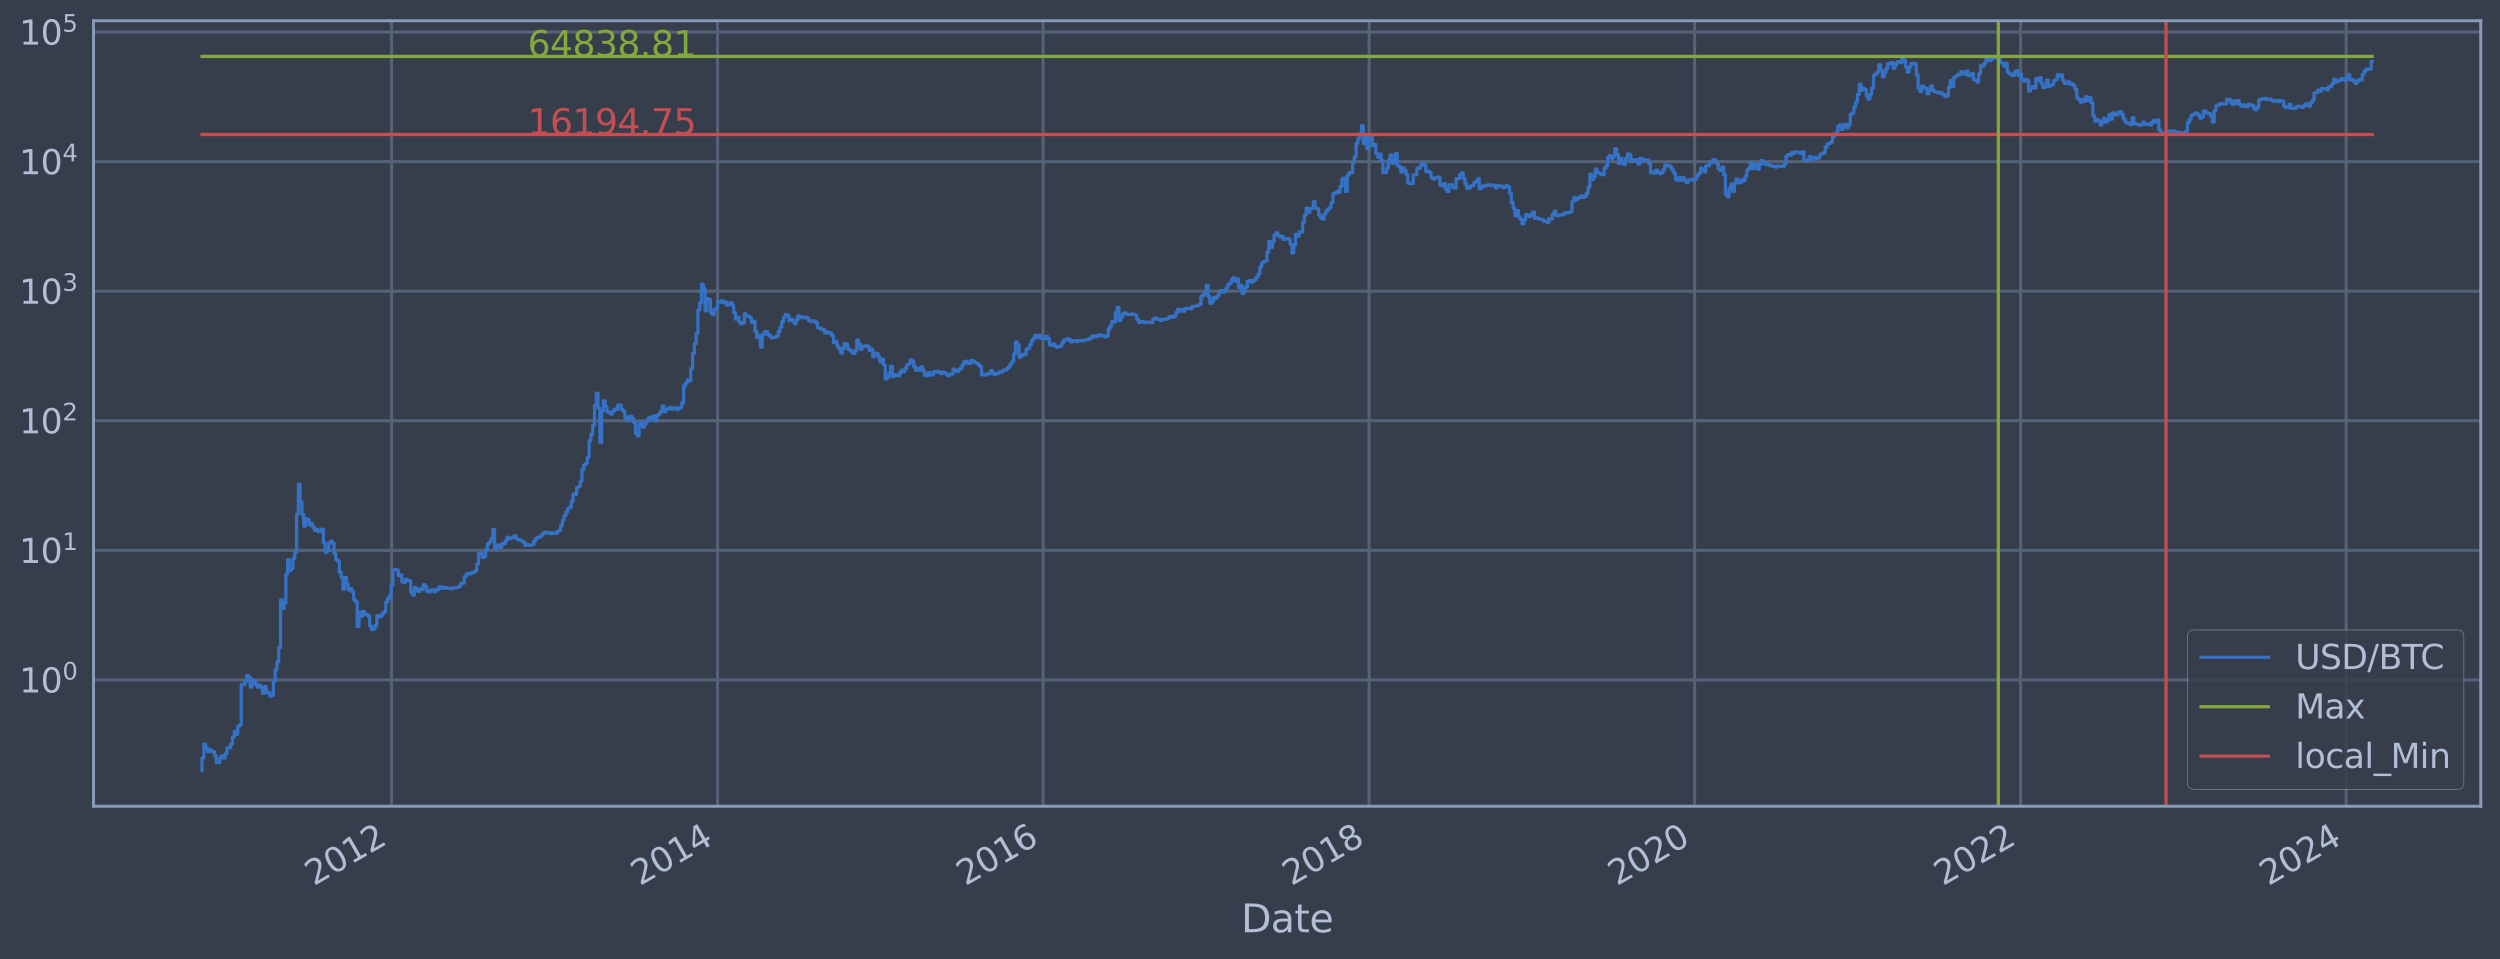 <?xml version="1.0" encoding="utf-8" standalone="no"?>
<!DOCTYPE svg PUBLIC "-//W3C//DTD SVG 1.1//EN"
  "http://www.w3.org/Graphics/SVG/1.1/DTD/svg11.dtd">
<svg xmlns:xlink="http://www.w3.org/1999/xlink" width="934.976pt" height="358.843pt" viewBox="0 0 934.976 358.843" xmlns="http://www.w3.org/2000/svg" version="1.1">
 <defs>
  <style type="text/css">*{stroke-linejoin: round; stroke-linecap: butt}</style>
 </defs>
 <g id="figure_1">
  <g id="patch_1">
   <path d="M 0 358.843 
L 934.976 358.843 
L 934.976 0 
L 0 0 
z
" style="fill: #373e4b"/>
  </g>
  <g id="axes_1">
   <g id="patch_2">
    <path d="M 34.976 301.513 
L 927.776 301.513 
L 927.776 7.753 
L 34.976 7.753 
z
" style="fill: #373e4b"/>
   </g>
   <g id="matplotlib.axis_1">
    <g id="xtick_1">
     <g id="line2d_1">
      <path d="M 146.44 301.513 
L 146.44 7.753 
" clip-path="url(#p06050658db)" style="fill: none; stroke: #546379; stroke-width: 1.12; stroke-linecap: square"/>
     </g>
     <g id="line2d_2"/>
     <g id="text_1">
      <!-- 2012 -->
      <g style="fill: #b1bed6" transform="translate(117.359 331.438) rotate(-30) scale(0.126 -0.126)">
       <defs>
        <path id="DejaVuSans-32" d="M 1228 531 
L 3431 531 
L 3431 0 
L 469 0 
L 469 531 
Q 828 903 1448 1529 
Q 2069 2156 2228 2338 
Q 2531 2678 2651 2914 
Q 2772 3150 2772 3378 
Q 2772 3750 2511 3984 
Q 2250 4219 1831 4219 
Q 1534 4219 1204 4116 
Q 875 4013 500 3803 
L 500 4441 
Q 881 4594 1212 4672 
Q 1544 4750 1819 4750 
Q 2544 4750 2975 4387 
Q 3406 4025 3406 3419 
Q 3406 3131 3298 2873 
Q 3191 2616 2906 2266 
Q 2828 2175 2409 1742 
Q 1991 1309 1228 531 
z
" transform="scale(0.016)"/>
        <path id="DejaVuSans-30" d="M 2034 4250 
Q 1547 4250 1301 3770 
Q 1056 3291 1056 2328 
Q 1056 1369 1301 889 
Q 1547 409 2034 409 
Q 2525 409 2770 889 
Q 3016 1369 3016 2328 
Q 3016 3291 2770 3770 
Q 2525 4250 2034 4250 
z
M 2034 4750 
Q 2819 4750 3233 4129 
Q 3647 3509 3647 2328 
Q 3647 1150 3233 529 
Q 2819 -91 2034 -91 
Q 1250 -91 836 529 
Q 422 1150 422 2328 
Q 422 3509 836 4129 
Q 1250 4750 2034 4750 
z
" transform="scale(0.016)"/>
        <path id="DejaVuSans-31" d="M 794 531 
L 1825 531 
L 1825 4091 
L 703 3866 
L 703 4441 
L 1819 4666 
L 2450 4666 
L 2450 531 
L 3481 531 
L 3481 0 
L 794 0 
L 794 531 
z
" transform="scale(0.016)"/>
       </defs>
       <use xlink:href="#DejaVuSans-32"/>
       <use xlink:href="#DejaVuSans-30" x="63.623"/>
       <use xlink:href="#DejaVuSans-31" x="127.246"/>
       <use xlink:href="#DejaVuSans-32" x="190.869"/>
      </g>
     </g>
    </g>
    <g id="xtick_2">
     <g id="line2d_3">
      <path d="M 268.358 301.513 
L 268.358 7.753 
" clip-path="url(#p06050658db)" style="fill: none; stroke: #546379; stroke-width: 1.12; stroke-linecap: square"/>
     </g>
     <g id="line2d_4"/>
     <g id="text_2">
      <!-- 2014 -->
      <g style="fill: #b1bed6" transform="translate(239.277 331.438) rotate(-30) scale(0.126 -0.126)">
       <defs>
        <path id="DejaVuSans-34" d="M 2419 4116 
L 825 1625 
L 2419 1625 
L 2419 4116 
z
M 2253 4666 
L 3047 4666 
L 3047 1625 
L 3713 1625 
L 3713 1100 
L 3047 1100 
L 3047 0 
L 2419 0 
L 2419 1100 
L 313 1100 
L 313 1709 
L 2253 4666 
z
" transform="scale(0.016)"/>
       </defs>
       <use xlink:href="#DejaVuSans-32"/>
       <use xlink:href="#DejaVuSans-30" x="63.623"/>
       <use xlink:href="#DejaVuSans-31" x="127.246"/>
       <use xlink:href="#DejaVuSans-34" x="190.869"/>
      </g>
     </g>
    </g>
    <g id="xtick_3">
     <g id="line2d_5">
      <path d="M 390.109 301.513 
L 390.109 7.753 
" clip-path="url(#p06050658db)" style="fill: none; stroke: #546379; stroke-width: 1.12; stroke-linecap: square"/>
     </g>
     <g id="line2d_6"/>
     <g id="text_3">
      <!-- 2016 -->
      <g style="fill: #b1bed6" transform="translate(361.028 331.438) rotate(-30) scale(0.126 -0.126)">
       <defs>
        <path id="DejaVuSans-36" d="M 2113 2584 
Q 1688 2584 1439 2293 
Q 1191 2003 1191 1497 
Q 1191 994 1439 701 
Q 1688 409 2113 409 
Q 2538 409 2786 701 
Q 3034 994 3034 1497 
Q 3034 2003 2786 2293 
Q 2538 2584 2113 2584 
z
M 3366 4563 
L 3366 3988 
Q 3128 4100 2886 4159 
Q 2644 4219 2406 4219 
Q 1781 4219 1451 3797 
Q 1122 3375 1075 2522 
Q 1259 2794 1537 2939 
Q 1816 3084 2150 3084 
Q 2853 3084 3261 2657 
Q 3669 2231 3669 1497 
Q 3669 778 3244 343 
Q 2819 -91 2113 -91 
Q 1303 -91 875 529 
Q 447 1150 447 2328 
Q 447 3434 972 4092 
Q 1497 4750 2381 4750 
Q 2619 4750 2861 4703 
Q 3103 4656 3366 4563 
z
" transform="scale(0.016)"/>
       </defs>
       <use xlink:href="#DejaVuSans-32"/>
       <use xlink:href="#DejaVuSans-30" x="63.623"/>
       <use xlink:href="#DejaVuSans-31" x="127.246"/>
       <use xlink:href="#DejaVuSans-36" x="190.869"/>
      </g>
     </g>
    </g>
    <g id="xtick_4">
     <g id="line2d_7">
      <path d="M 512.027 301.513 
L 512.027 7.753 
" clip-path="url(#p06050658db)" style="fill: none; stroke: #546379; stroke-width: 1.12; stroke-linecap: square"/>
     </g>
     <g id="line2d_8"/>
     <g id="text_4">
      <!-- 2018 -->
      <g style="fill: #b1bed6" transform="translate(482.946 331.438) rotate(-30) scale(0.126 -0.126)">
       <defs>
        <path id="DejaVuSans-38" d="M 2034 2216 
Q 1584 2216 1326 1975 
Q 1069 1734 1069 1313 
Q 1069 891 1326 650 
Q 1584 409 2034 409 
Q 2484 409 2743 651 
Q 3003 894 3003 1313 
Q 3003 1734 2745 1975 
Q 2488 2216 2034 2216 
z
M 1403 2484 
Q 997 2584 770 2862 
Q 544 3141 544 3541 
Q 544 4100 942 4425 
Q 1341 4750 2034 4750 
Q 2731 4750 3128 4425 
Q 3525 4100 3525 3541 
Q 3525 3141 3298 2862 
Q 3072 2584 2669 2484 
Q 3125 2378 3379 2068 
Q 3634 1759 3634 1313 
Q 3634 634 3220 271 
Q 2806 -91 2034 -91 
Q 1263 -91 848 271 
Q 434 634 434 1313 
Q 434 1759 690 2068 
Q 947 2378 1403 2484 
z
M 1172 3481 
Q 1172 3119 1398 2916 
Q 1625 2713 2034 2713 
Q 2441 2713 2670 2916 
Q 2900 3119 2900 3481 
Q 2900 3844 2670 4047 
Q 2441 4250 2034 4250 
Q 1625 4250 1398 4047 
Q 1172 3844 1172 3481 
z
" transform="scale(0.016)"/>
       </defs>
       <use xlink:href="#DejaVuSans-32"/>
       <use xlink:href="#DejaVuSans-30" x="63.623"/>
       <use xlink:href="#DejaVuSans-31" x="127.246"/>
       <use xlink:href="#DejaVuSans-38" x="190.869"/>
      </g>
     </g>
    </g>
    <g id="xtick_5">
     <g id="line2d_9">
      <path d="M 633.778 301.513 
L 633.778 7.753 
" clip-path="url(#p06050658db)" style="fill: none; stroke: #546379; stroke-width: 1.12; stroke-linecap: square"/>
     </g>
     <g id="line2d_10"/>
     <g id="text_5">
      <!-- 2020 -->
      <g style="fill: #b1bed6" transform="translate(604.697 331.438) rotate(-30) scale(0.126 -0.126)">
       <use xlink:href="#DejaVuSans-32"/>
       <use xlink:href="#DejaVuSans-30" x="63.623"/>
       <use xlink:href="#DejaVuSans-32" x="127.246"/>
       <use xlink:href="#DejaVuSans-30" x="190.869"/>
      </g>
     </g>
    </g>
    <g id="xtick_6">
     <g id="line2d_11">
      <path d="M 755.696 301.513 
L 755.696 7.753 
" clip-path="url(#p06050658db)" style="fill: none; stroke: #546379; stroke-width: 1.12; stroke-linecap: square"/>
     </g>
     <g id="line2d_12"/>
     <g id="text_6">
      <!-- 2022 -->
      <g style="fill: #b1bed6" transform="translate(726.615 331.438) rotate(-30) scale(0.126 -0.126)">
       <use xlink:href="#DejaVuSans-32"/>
       <use xlink:href="#DejaVuSans-30" x="63.623"/>
       <use xlink:href="#DejaVuSans-32" x="127.246"/>
       <use xlink:href="#DejaVuSans-32" x="190.869"/>
      </g>
     </g>
    </g>
    <g id="xtick_7">
     <g id="line2d_13">
      <path d="M 877.447 301.513 
L 877.447 7.753 
" clip-path="url(#p06050658db)" style="fill: none; stroke: #546379; stroke-width: 1.12; stroke-linecap: square"/>
     </g>
     <g id="line2d_14"/>
     <g id="text_7">
      <!-- 2024 -->
      <g style="fill: #b1bed6" transform="translate(848.366 331.438) rotate(-30) scale(0.126 -0.126)">
       <use xlink:href="#DejaVuSans-32"/>
       <use xlink:href="#DejaVuSans-30" x="63.623"/>
       <use xlink:href="#DejaVuSans-32" x="127.246"/>
       <use xlink:href="#DejaVuSans-34" x="190.869"/>
      </g>
     </g>
    </g>
    <g id="text_8">
     <!-- Date -->
     <g style="fill: #b1bed6" transform="translate(464.167 348.649) scale(0.144 -0.144)">
      <defs>
       <path id="DejaVuSans-44" d="M 1259 4147 
L 1259 519 
L 2022 519 
Q 2988 519 3436 956 
Q 3884 1394 3884 2338 
Q 3884 3275 3436 3711 
Q 2988 4147 2022 4147 
L 1259 4147 
z
M 628 4666 
L 1925 4666 
Q 3281 4666 3915 4102 
Q 4550 3538 4550 2338 
Q 4550 1131 3912 565 
Q 3275 0 1925 0 
L 628 0 
L 628 4666 
z
" transform="scale(0.016)"/>
       <path id="DejaVuSans-61" d="M 2194 1759 
Q 1497 1759 1228 1600 
Q 959 1441 959 1056 
Q 959 750 1161 570 
Q 1363 391 1709 391 
Q 2188 391 2477 730 
Q 2766 1069 2766 1631 
L 2766 1759 
L 2194 1759 
z
M 3341 1997 
L 3341 0 
L 2766 0 
L 2766 531 
Q 2569 213 2275 61 
Q 1981 -91 1556 -91 
Q 1019 -91 701 211 
Q 384 513 384 1019 
Q 384 1609 779 1909 
Q 1175 2209 1959 2209 
L 2766 2209 
L 2766 2266 
Q 2766 2663 2505 2880 
Q 2244 3097 1772 3097 
Q 1472 3097 1187 3025 
Q 903 2953 641 2809 
L 641 3341 
Q 956 3463 1253 3523 
Q 1550 3584 1831 3584 
Q 2591 3584 2966 3190 
Q 3341 2797 3341 1997 
z
" transform="scale(0.016)"/>
       <path id="DejaVuSans-74" d="M 1172 4494 
L 1172 3500 
L 2356 3500 
L 2356 3053 
L 1172 3053 
L 1172 1153 
Q 1172 725 1289 603 
Q 1406 481 1766 481 
L 2356 481 
L 2356 0 
L 1766 0 
Q 1100 0 847 248 
Q 594 497 594 1153 
L 594 3053 
L 172 3053 
L 172 3500 
L 594 3500 
L 594 4494 
L 1172 4494 
z
" transform="scale(0.016)"/>
       <path id="DejaVuSans-65" d="M 3597 1894 
L 3597 1613 
L 953 1613 
Q 991 1019 1311 708 
Q 1631 397 2203 397 
Q 2534 397 2845 478 
Q 3156 559 3463 722 
L 3463 178 
Q 3153 47 2828 -22 
Q 2503 -91 2169 -91 
Q 1331 -91 842 396 
Q 353 884 353 1716 
Q 353 2575 817 3079 
Q 1281 3584 2069 3584 
Q 2775 3584 3186 3129 
Q 3597 2675 3597 1894 
z
M 3022 2063 
Q 3016 2534 2758 2815 
Q 2500 3097 2075 3097 
Q 1594 3097 1305 2825 
Q 1016 2553 972 2059 
L 3022 2063 
z
" transform="scale(0.016)"/>
      </defs>
      <use xlink:href="#DejaVuSans-44"/>
      <use xlink:href="#DejaVuSans-61" x="77.002"/>
      <use xlink:href="#DejaVuSans-74" x="138.281"/>
      <use xlink:href="#DejaVuSans-65" x="177.49"/>
     </g>
    </g>
   </g>
   <g id="matplotlib.axis_2">
    <g id="ytick_1">
     <g id="line2d_15">
      <path d="M 34.976 254.288 
L 927.776 254.288 
" clip-path="url(#p06050658db)" style="fill: none; stroke: #546379; stroke-width: 1.12; stroke-linecap: square"/>
     </g>
     <g id="line2d_16"/>
     <g id="text_9">
      <!-- $\mathdefault{10^{0}}$ -->
      <g style="fill: #b1bed6" transform="translate(7.2 259.075) scale(0.126 -0.126)">
       <use xlink:href="#DejaVuSans-31" transform="translate(0 0.766)"/>
       <use xlink:href="#DejaVuSans-30" transform="translate(63.623 0.766)"/>
       <use xlink:href="#DejaVuSans-30" transform="translate(128.203 39.047) scale(0.7)"/>
      </g>
     </g>
    </g>
    <g id="ytick_2">
     <g id="line2d_17">
      <path d="M 34.976 205.828 
L 927.776 205.828 
" clip-path="url(#p06050658db)" style="fill: none; stroke: #546379; stroke-width: 1.12; stroke-linecap: square"/>
     </g>
     <g id="line2d_18"/>
     <g id="text_10">
      <!-- $\mathdefault{10^{1}}$ -->
      <g style="fill: #b1bed6" transform="translate(7.2 210.615) scale(0.126 -0.126)">
       <use xlink:href="#DejaVuSans-31" transform="translate(0 0.684)"/>
       <use xlink:href="#DejaVuSans-30" transform="translate(63.623 0.684)"/>
       <use xlink:href="#DejaVuSans-31" transform="translate(128.203 38.966) scale(0.7)"/>
      </g>
     </g>
    </g>
    <g id="ytick_3">
     <g id="line2d_19">
      <path d="M 34.976 157.368 
L 927.776 157.368 
" clip-path="url(#p06050658db)" style="fill: none; stroke: #546379; stroke-width: 1.12; stroke-linecap: square"/>
     </g>
     <g id="line2d_20"/>
     <g id="text_11">
      <!-- $\mathdefault{10^{2}}$ -->
      <g style="fill: #b1bed6" transform="translate(7.2 162.155) scale(0.126 -0.126)">
       <use xlink:href="#DejaVuSans-31" transform="translate(0 0.766)"/>
       <use xlink:href="#DejaVuSans-30" transform="translate(63.623 0.766)"/>
       <use xlink:href="#DejaVuSans-32" transform="translate(128.203 39.047) scale(0.7)"/>
      </g>
     </g>
    </g>
    <g id="ytick_4">
     <g id="line2d_21">
      <path d="M 34.976 108.907 
L 927.776 108.907 
" clip-path="url(#p06050658db)" style="fill: none; stroke: #546379; stroke-width: 1.12; stroke-linecap: square"/>
     </g>
     <g id="line2d_22"/>
     <g id="text_12">
      <!-- $\mathdefault{10^{3}}$ -->
      <g style="fill: #b1bed6" transform="translate(7.2 113.694) scale(0.126 -0.126)">
       <defs>
        <path id="DejaVuSans-33" d="M 2597 2516 
Q 3050 2419 3304 2112 
Q 3559 1806 3559 1356 
Q 3559 666 3084 287 
Q 2609 -91 1734 -91 
Q 1441 -91 1130 -33 
Q 819 25 488 141 
L 488 750 
Q 750 597 1062 519 
Q 1375 441 1716 441 
Q 2309 441 2620 675 
Q 2931 909 2931 1356 
Q 2931 1769 2642 2001 
Q 2353 2234 1838 2234 
L 1294 2234 
L 1294 2753 
L 1863 2753 
Q 2328 2753 2575 2939 
Q 2822 3125 2822 3475 
Q 2822 3834 2567 4026 
Q 2313 4219 1838 4219 
Q 1578 4219 1281 4162 
Q 984 4106 628 3988 
L 628 4550 
Q 988 4650 1302 4700 
Q 1616 4750 1894 4750 
Q 2613 4750 3031 4423 
Q 3450 4097 3450 3541 
Q 3450 3153 3228 2886 
Q 3006 2619 2597 2516 
z
" transform="scale(0.016)"/>
       </defs>
       <use xlink:href="#DejaVuSans-31" transform="translate(0 0.766)"/>
       <use xlink:href="#DejaVuSans-30" transform="translate(63.623 0.766)"/>
       <use xlink:href="#DejaVuSans-33" transform="translate(128.203 39.047) scale(0.7)"/>
      </g>
     </g>
    </g>
    <g id="ytick_5">
     <g id="line2d_23">
      <path d="M 34.976 60.447 
L 927.776 60.447 
" clip-path="url(#p06050658db)" style="fill: none; stroke: #546379; stroke-width: 1.12; stroke-linecap: square"/>
     </g>
     <g id="line2d_24"/>
     <g id="text_13">
      <!-- $\mathdefault{10^{4}}$ -->
      <g style="fill: #b1bed6" transform="translate(7.2 65.234) scale(0.126 -0.126)">
       <use xlink:href="#DejaVuSans-31" transform="translate(0 0.684)"/>
       <use xlink:href="#DejaVuSans-30" transform="translate(63.623 0.684)"/>
       <use xlink:href="#DejaVuSans-34" transform="translate(128.203 38.966) scale(0.7)"/>
      </g>
     </g>
    </g>
    <g id="ytick_6">
     <g id="line2d_25">
      <path d="M 34.976 11.987 
L 927.776 11.987 
" clip-path="url(#p06050658db)" style="fill: none; stroke: #546379; stroke-width: 1.12; stroke-linecap: square"/>
     </g>
     <g id="line2d_26"/>
     <g id="text_14">
      <!-- $\mathdefault{10^{5}}$ -->
      <g style="fill: #b1bed6" transform="translate(7.2 16.774) scale(0.126 -0.126)">
       <defs>
        <path id="DejaVuSans-35" d="M 691 4666 
L 3169 4666 
L 3169 4134 
L 1269 4134 
L 1269 2991 
Q 1406 3038 1543 3061 
Q 1681 3084 1819 3084 
Q 2600 3084 3056 2656 
Q 3513 2228 3513 1497 
Q 3513 744 3044 326 
Q 2575 -91 1722 -91 
Q 1428 -91 1123 -41 
Q 819 9 494 109 
L 494 744 
Q 775 591 1075 516 
Q 1375 441 1709 441 
Q 2250 441 2565 725 
Q 2881 1009 2881 1497 
Q 2881 1984 2565 2268 
Q 2250 2553 1709 2553 
Q 1456 2553 1204 2497 
Q 953 2441 691 2322 
L 691 4666 
z
" transform="scale(0.016)"/>
       </defs>
       <use xlink:href="#DejaVuSans-31" transform="translate(0 0.684)"/>
       <use xlink:href="#DejaVuSans-30" transform="translate(63.623 0.684)"/>
       <use xlink:href="#DejaVuSans-35" transform="translate(128.203 38.966) scale(0.7)"/>
      </g>
     </g>
    </g>
    <g id="ytick_7">
     <g id="line2d_27"/>
    </g>
    <g id="ytick_8">
     <g id="line2d_28"/>
    </g>
    <g id="ytick_9">
     <g id="line2d_29"/>
    </g>
    <g id="ytick_10">
     <g id="line2d_30"/>
    </g>
    <g id="ytick_11">
     <g id="line2d_31"/>
    </g>
    <g id="ytick_12">
     <g id="line2d_32"/>
    </g>
    <g id="ytick_13">
     <g id="line2d_33"/>
    </g>
    <g id="ytick_14">
     <g id="line2d_34"/>
    </g>
    <g id="ytick_15">
     <g id="line2d_35"/>
    </g>
    <g id="ytick_16">
     <g id="line2d_36"/>
    </g>
    <g id="ytick_17">
     <g id="line2d_37"/>
    </g>
    <g id="ytick_18">
     <g id="line2d_38"/>
    </g>
    <g id="ytick_19">
     <g id="line2d_39"/>
    </g>
    <g id="ytick_20">
     <g id="line2d_40"/>
    </g>
    <g id="ytick_21">
     <g id="line2d_41"/>
    </g>
    <g id="ytick_22">
     <g id="line2d_42"/>
    </g>
    <g id="ytick_23">
     <g id="line2d_43"/>
    </g>
    <g id="ytick_24">
     <g id="line2d_44"/>
    </g>
    <g id="ytick_25">
     <g id="line2d_45"/>
    </g>
    <g id="ytick_26">
     <g id="line2d_46"/>
    </g>
    <g id="ytick_27">
     <g id="line2d_47"/>
    </g>
    <g id="ytick_28">
     <g id="line2d_48"/>
    </g>
    <g id="ytick_29">
     <g id="line2d_49"/>
    </g>
    <g id="ytick_30">
     <g id="line2d_50"/>
    </g>
    <g id="ytick_31">
     <g id="line2d_51"/>
    </g>
    <g id="ytick_32">
     <g id="line2d_52"/>
    </g>
    <g id="ytick_33">
     <g id="line2d_53"/>
    </g>
    <g id="ytick_34">
     <g id="line2d_54"/>
    </g>
    <g id="ytick_35">
     <g id="line2d_55"/>
    </g>
    <g id="ytick_36">
     <g id="line2d_56"/>
    </g>
    <g id="ytick_37">
     <g id="line2d_57"/>
    </g>
    <g id="ytick_38">
     <g id="line2d_58"/>
    </g>
    <g id="ytick_39">
     <g id="line2d_59"/>
    </g>
    <g id="ytick_40">
     <g id="line2d_60"/>
    </g>
    <g id="ytick_41">
     <g id="line2d_61"/>
    </g>
    <g id="ytick_42">
     <g id="line2d_62"/>
    </g>
    <g id="ytick_43">
     <g id="line2d_63"/>
    </g>
    <g id="ytick_44">
     <g id="line2d_64"/>
    </g>
    <g id="ytick_45">
     <g id="line2d_65"/>
    </g>
    <g id="ytick_46">
     <g id="line2d_66"/>
    </g>
    <g id="ytick_47">
     <g id="line2d_67"/>
    </g>
    <g id="ytick_48">
     <g id="line2d_68"/>
    </g>
    <g id="ytick_49">
     <g id="line2d_69"/>
    </g>
    <g id="ytick_50">
     <g id="line2d_70"/>
    </g>
    <g id="ytick_51">
     <g id="line2d_71"/>
    </g>
    <g id="ytick_52">
     <g id="line2d_72"/>
    </g>
    <g id="ytick_53">
     <g id="line2d_73"/>
    </g>
    <g id="ytick_54">
     <g id="line2d_74"/>
    </g>
   </g>
   <g id="line2d_75">
    <path d="M 75.558 288.16 
L 75.558 283.464 
L 76.225 283.464 
L 76.225 278.268 
L 76.892 278.268 
L 76.892 279.627 
L 77.559 279.627 
L 77.559 281.079 
L 78.226 281.079 
L 78.226 280.34 
L 78.893 280.34 
L 78.893 281.079 
L 80.228 281.079 
L 80.228 282.638 
L 80.895 282.638 
L 80.895 285.219 
L 82.229 285.219 
L 82.229 283.464 
L 82.896 283.464 
L 82.896 282.638 
L 83.563 282.638 
L 83.563 283.464 
L 84.23 283.464 
L 84.23 281.844 
L 84.898 281.844 
L 84.898 279.627 
L 86.232 279.627 
L 86.232 278.268 
L 86.899 278.268 
L 86.899 275.79 
L 87.566 275.79 
L 87.566 273.572 
L 88.233 273.572 
L 88.233 274.652 
L 88.9 274.652 
L 88.9 271.566 
L 89.568 271.566 
L 89.568 271.093 
L 90.235 271.093 
L 90.235 256.043 
L 91.569 256.043 
L 91.569 254.929 
L 92.236 254.929 
L 92.236 252.668 
L 92.903 252.668 
L 92.903 253.261 
L 93.57 253.261 
L 93.57 256.978 
L 94.237 256.978 
L 94.237 254.288 
L 94.905 254.288 
L 94.905 254.929 
L 95.572 254.929 
L 95.572 256.043 
L 96.239 256.043 
L 96.239 256.978 
L 96.906 256.978 
L 96.906 256.273 
L 97.573 256.273 
L 97.573 257.219 
L 98.24 257.219 
L 98.24 259.249 
L 98.907 259.249 
L 98.907 256.74 
L 99.574 256.74 
L 99.574 258.984 
L 100.909 258.984 
L 100.909 260.342 
L 101.576 260.342 
L 101.576 260.064 
L 102.243 260.064 
L 102.243 254.713 
L 102.91 254.713 
L 102.91 250.451 
L 103.577 250.451 
L 103.577 247.509 
L 104.244 247.509 
L 104.244 242.152 
L 104.911 242.152 
L 104.911 224.388 
L 105.579 224.388 
L 105.579 227.565 
L 106.246 227.565 
L 106.246 225.591 
L 106.913 225.591 
L 106.913 214.733 
L 107.58 214.733 
L 107.58 209.322 
L 108.247 209.322 
L 108.247 213.394 
L 108.914 213.394 
L 108.914 212.538 
L 109.581 212.538 
L 109.581 208.807 
L 110.249 208.807 
L 110.249 206.534 
L 110.916 206.534 
L 110.916 192.264 
L 111.583 192.264 
L 111.583 181.126 
L 112.25 181.126 
L 112.25 187.703 
L 112.917 187.703 
L 112.917 192.464 
L 113.584 192.464 
L 113.584 196.754 
L 114.251 196.754 
L 114.251 193.954 
L 114.918 193.954 
L 114.918 194.231 
L 115.586 194.231 
L 115.586 196.281 
L 116.253 196.281 
L 116.253 195.805 
L 116.92 195.805 
L 116.92 197.196 
L 117.587 197.196 
L 117.587 198.374 
L 118.254 198.374 
L 118.254 197.95 
L 118.921 197.95 
L 118.921 198.852 
L 119.588 198.852 
L 119.588 198.597 
L 120.255 198.597 
L 120.255 197.892 
L 120.923 197.892 
L 120.923 202.886 
L 121.59 202.886 
L 121.59 206.556 
L 122.257 206.556 
L 122.257 205.976 
L 122.924 205.976 
L 122.924 203.144 
L 123.591 203.144 
L 123.591 202.434 
L 124.258 202.434 
L 124.258 203.256 
L 124.925 203.256 
L 124.925 206.952 
L 125.592 206.952 
L 125.592 209.347 
L 126.26 209.347 
L 126.26 209.825 
L 126.927 209.825 
L 126.927 214.069 
L 127.594 214.069 
L 127.594 215.922 
L 128.261 215.922 
L 128.261 220.332 
L 128.928 220.332 
L 128.928 215.956 
L 129.595 215.956 
L 129.595 218.448 
L 130.262 218.448 
L 130.262 220.67 
L 130.93 220.67 
L 130.93 220.165 
L 131.597 220.165 
L 131.597 221.319 
L 132.264 221.319 
L 132.264 224.286 
L 132.931 224.286 
L 132.931 225.059 
L 133.598 225.059 
L 133.598 234.259 
L 134.265 234.259 
L 134.265 229.033 
L 134.932 229.033 
L 134.932 230.476 
L 135.599 230.476 
L 135.599 228.656 
L 136.267 228.656 
L 136.267 229.677 
L 136.934 229.677 
L 136.934 229.874 
L 137.601 229.874 
L 137.601 230.409 
L 138.268 230.409 
L 138.268 234.178 
L 138.935 234.178 
L 138.935 235.429 
L 139.602 235.429 
L 139.602 235.173 
L 140.269 235.173 
L 140.269 233.857 
L 140.936 233.857 
L 140.936 230.207 
L 141.604 230.207 
L 141.604 230.75 
L 142.271 230.75 
L 142.271 230.341 
L 142.938 230.341 
L 142.938 229.417 
L 143.605 229.417 
L 143.605 228.781 
L 144.272 228.781 
L 144.272 225.217 
L 144.939 225.217 
L 144.939 223.836 
L 145.606 223.836 
L 145.606 222.774 
L 146.273 222.774 
L 146.273 218.913 
L 146.941 218.913 
L 146.941 213.155 
L 147.608 213.155 
L 147.608 213.036 
L 148.275 213.036 
L 148.275 213.214 
L 148.942 213.214 
L 148.942 215.319 
L 149.609 215.319 
L 149.609 214.991 
L 150.276 214.991 
L 150.276 217.658 
L 150.943 217.658 
L 150.943 217.843 
L 151.611 217.843 
L 151.611 216.614 
L 152.278 216.614 
L 152.278 217.147 
L 153.612 217.22 
L 153.612 221.54 
L 154.279 221.54 
L 154.279 222.633 
L 154.946 222.633 
L 154.946 219.712 
L 155.613 219.712 
L 155.613 220.5 
L 156.28 220.5 
L 156.28 221.231 
L 156.948 221.231 
L 156.948 220.206 
L 157.615 220.206 
L 157.615 220.5 
L 158.282 220.5 
L 158.282 218.641 
L 158.949 218.641 
L 158.949 219.469 
L 159.616 219.469 
L 159.616 221.231 
L 160.283 221.231 
L 160.283 221.407 
L 160.95 221.407 
L 160.95 220.67 
L 162.285 220.585 
L 162.285 221.275 
L 162.952 221.275 
L 162.952 220.542 
L 164.286 220.458 
L 164.286 219.429 
L 164.953 219.429 
L 164.953 219.631 
L 165.62 219.631 
L 165.62 220.04 
L 166.287 220.04 
L 166.287 219.671 
L 166.955 219.671 
L 166.955 219.999 
L 168.289 219.999 
L 168.289 220.206 
L 168.956 220.206 
L 168.956 219.875 
L 170.957 219.794 
L 170.957 219.671 
L 171.624 219.671 
L 171.624 219.309 
L 172.292 219.309 
L 172.292 218.181 
L 173.626 218.106 
L 173.626 215.652 
L 174.293 215.652 
L 174.293 214.701 
L 174.96 214.701 
L 174.96 214.445 
L 175.627 214.445 
L 175.627 214.636 
L 176.294 214.636 
L 176.294 214.225 
L 176.961 214.225 
L 176.961 214.069 
L 177.629 214.069 
L 177.629 213.394 
L 178.296 213.394 
L 178.296 210.922 
L 178.963 210.922 
L 178.963 206.974 
L 179.63 206.974 
L 179.63 206.841 
L 180.297 206.841 
L 180.297 208.518 
L 180.964 208.518 
L 180.964 208.162 
L 181.631 208.162 
L 181.631 205.577 
L 182.298 205.577 
L 182.298 203.386 
L 182.966 203.386 
L 182.966 202.704 
L 183.633 202.704 
L 183.633 201.471 
L 184.3 201.471 
L 184.3 198.037 
L 184.967 198.037 
L 184.967 205.287 
L 185.634 205.287 
L 185.634 203.841 
L 186.301 203.841 
L 186.301 203.995 
L 186.968 203.995 
L 186.968 204.761 
L 187.636 204.761 
L 187.636 203.311 
L 188.97 203.368 
L 188.97 202.273 
L 189.637 202.273 
L 189.637 200.914 
L 190.304 200.914 
L 190.304 201.505 
L 190.971 201.505 
L 190.971 201.199 
L 191.638 201.199 
L 191.638 200.997 
L 192.305 200.997 
L 192.305 200.355 
L 192.973 200.355 
L 192.973 201.471 
L 193.64 201.471 
L 193.64 201.816 
L 194.307 201.816 
L 194.307 202.026 
L 194.974 202.026 
L 194.974 202.344 
L 195.641 202.344 
L 195.641 202.777 
L 196.308 202.777 
L 196.308 203.956 
L 196.975 203.956 
L 196.975 203.707 
L 197.642 203.707 
L 197.642 203.879 
L 198.977 203.918 
L 198.977 203.688 
L 199.644 203.688 
L 199.644 202.309 
L 200.311 202.309 
L 200.311 201.437 
L 200.978 201.437 
L 200.978 200.93 
L 202.312 200.864 
L 202.312 200.161 
L 202.979 200.161 
L 202.979 199.434 
L 203.647 199.434 
L 203.647 199.049 
L 204.314 199.049 
L 204.314 199.31 
L 205.648 199.202 
L 205.648 199.59 
L 206.315 199.59 
L 206.315 199.279 
L 206.982 199.279 
L 206.982 199.481 
L 208.317 199.449 
L 208.317 198.761 
L 208.984 198.761 
L 208.984 198.285 
L 209.651 198.285 
L 209.651 196.563 
L 210.318 196.563 
L 210.318 194.5 
L 210.985 194.5 
L 210.985 192.835 
L 211.652 192.835 
L 211.652 191.473 
L 212.319 191.473 
L 212.319 190.213 
L 212.986 190.213 
L 212.986 189.688 
L 213.654 189.688 
L 213.654 187.429 
L 214.321 187.429 
L 214.321 184.768 
L 214.988 184.768 
L 214.988 184.939 
L 215.655 184.939 
L 215.655 182.345 
L 216.322 182.345 
L 216.322 181.881 
L 216.989 181.881 
L 216.989 179.918 
L 217.656 179.918 
L 217.656 175.625 
L 218.323 175.625 
L 218.323 173.894 
L 218.991 173.894 
L 218.991 173.321 
L 219.658 173.321 
L 219.658 171.082 
L 220.325 171.082 
L 220.325 164.799 
L 220.992 164.799 
L 220.992 162.385 
L 221.659 162.385 
L 221.659 159.008 
L 222.326 159.008 
L 222.326 151.685 
L 222.993 151.685 
L 222.993 147.046 
L 223.66 147.046 
L 223.66 152.688 
L 224.328 152.688 
L 224.328 165.453 
L 224.995 165.453 
L 224.995 153.721 
L 225.662 153.721 
L 225.662 149.914 
L 226.329 149.914 
L 226.329 152.09 
L 226.996 152.09 
L 226.996 154.063 
L 227.663 154.063 
L 227.663 154.248 
L 228.33 154.248 
L 228.33 154.853 
L 228.998 154.853 
L 228.998 153.886 
L 229.665 153.886 
L 229.665 152.956 
L 230.999 153.062 
L 230.999 151.526 
L 232.333 151.477 
L 232.333 153.11 
L 233 153.11 
L 233 153.712 
L 233.667 153.712 
L 233.667 156.121 
L 234.335 156.121 
L 234.335 157.372 
L 235.002 157.372 
L 235.002 155.867 
L 235.669 155.867 
L 235.669 155.68 
L 236.336 155.68 
L 236.336 156.542 
L 237.003 156.542 
L 237.003 157.954 
L 237.67 157.954 
L 237.67 162.053 
L 238.337 162.053 
L 238.337 163.008 
L 239.004 163.008 
L 239.004 158.672 
L 239.672 158.672 
L 239.672 157.998 
L 240.339 157.998 
L 240.339 159.728 
L 241.006 159.728 
L 241.006 158.556 
L 241.673 158.556 
L 241.673 157.643 
L 242.34 157.643 
L 242.34 156.417 
L 243.007 156.417 
L 243.007 155.999 
L 243.674 155.999 
L 243.674 156.786 
L 244.341 156.786 
L 244.341 155.486 
L 245.009 155.486 
L 245.009 157.429 
L 245.676 157.429 
L 245.676 155.28 
L 246.343 155.28 
L 246.343 154.743 
L 247.01 154.743 
L 247.01 153.795 
L 247.677 153.795 
L 247.677 151.831 
L 248.344 151.831 
L 248.344 153.954 
L 249.011 153.954 
L 249.011 153.179 
L 249.679 153.179 
L 249.679 152.832 
L 250.346 152.832 
L 250.346 152.317 
L 251.013 152.317 
L 251.013 153.023 
L 251.68 153.023 
L 251.68 152.73 
L 252.347 152.73 
L 252.347 152.462 
L 253.014 152.462 
L 253.014 153.193 
L 253.681 153.193 
L 253.681 152.82 
L 254.348 152.82 
L 254.348 152.24 
L 255.016 152.24 
L 255.016 150.56 
L 255.683 150.56 
L 255.683 144.293 
L 256.35 144.293 
L 256.35 143.277 
L 257.017 143.277 
L 257.017 142.066 
L 257.684 142.066 
L 257.684 142.466 
L 258.351 142.466 
L 258.351 137.866 
L 259.018 137.866 
L 259.018 132.24 
L 259.685 132.24 
L 259.685 128.563 
L 260.353 128.563 
L 260.353 124.575 
L 261.02 124.575 
L 261.02 115.916 
L 261.687 115.916 
L 261.687 113.224 
L 262.354 113.224 
L 262.354 106.262 
L 263.021 106.262 
L 263.021 107.876 
L 263.688 107.876 
L 263.688 116.237 
L 264.355 116.237 
L 264.355 111.672 
L 265.022 111.672 
L 265.022 112.009 
L 265.69 112.009 
L 265.69 116.861 
L 266.357 116.861 
L 266.357 117.653 
L 267.024 117.653 
L 267.024 115.705 
L 267.691 115.705 
L 267.691 115.473 
L 268.358 115.473 
L 268.358 112.861 
L 269.025 112.861 
L 269.025 112.999 
L 269.692 112.999 
L 269.692 112.476 
L 270.36 112.476 
L 270.36 113.157 
L 271.027 113.157 
L 271.027 112.884 
L 271.694 112.884 
L 271.694 114.136 
L 272.361 114.136 
L 272.361 113.986 
L 273.028 113.986 
L 273.028 113.159 
L 273.695 113.159 
L 273.695 114.11 
L 274.362 114.11 
L 274.362 116.797 
L 275.029 116.797 
L 275.029 119.31 
L 275.697 119.31 
L 275.697 118.633 
L 276.364 118.633 
L 276.364 120.39 
L 277.031 120.39 
L 277.031 121.128 
L 277.698 121.128 
L 277.698 120.831 
L 278.365 120.831 
L 278.365 117.314 
L 279.032 117.314 
L 279.032 118.303 
L 280.366 118.267 
L 280.366 118.809 
L 281.034 118.809 
L 281.034 120.631 
L 281.701 120.631 
L 281.701 120.163 
L 282.368 120.163 
L 282.368 123.921 
L 283.035 123.921 
L 283.035 126.228 
L 283.702 126.228 
L 283.702 125.342 
L 284.369 125.342 
L 284.369 129.889 
L 285.036 129.889 
L 285.036 125.267 
L 285.703 125.267 
L 285.703 124.262 
L 286.371 124.262 
L 286.371 123.984 
L 287.038 123.984 
L 287.038 125.183 
L 287.705 125.183 
L 287.705 125.618 
L 288.372 125.618 
L 288.372 126.342 
L 289.706 126.3 
L 289.706 126.069 
L 290.373 126.069 
L 290.373 125.754 
L 291.041 125.754 
L 291.041 124.001 
L 291.708 124.001 
L 291.708 122.352 
L 292.375 122.352 
L 292.375 120.335 
L 293.042 120.335 
L 293.042 118.608 
L 293.709 118.608 
L 293.709 117.605 
L 294.376 117.605 
L 294.376 118.012 
L 295.043 118.012 
L 295.043 119.957 
L 295.71 119.957 
L 295.71 119.379 
L 296.378 119.379 
L 296.378 119.978 
L 297.045 119.978 
L 297.045 121.082 
L 297.712 121.082 
L 297.712 119.659 
L 298.379 119.659 
L 298.379 118.125 
L 299.046 118.125 
L 299.046 118.821 
L 299.713 118.821 
L 299.713 118.498 
L 300.38 118.498 
L 300.38 118.83 
L 301.047 118.83 
L 301.047 118.631 
L 301.715 118.631 
L 301.715 118.953 
L 302.382 118.953 
L 302.382 119.881 
L 303.049 119.881 
L 303.049 120.298 
L 303.716 120.298 
L 303.716 120.065 
L 305.05 120.048 
L 305.05 120.774 
L 305.717 120.774 
L 305.717 122.513 
L 306.384 122.513 
L 306.384 122.718 
L 307.052 122.718 
L 307.052 123.16 
L 308.386 123.219 
L 308.386 124.515 
L 309.053 124.515 
L 309.053 124.097 
L 309.72 124.097 
L 309.72 124.648 
L 310.387 124.648 
L 310.387 124.49 
L 311.054 124.49 
L 311.054 125.531 
L 311.722 125.531 
L 311.722 128.131 
L 312.389 128.131 
L 312.389 127.662 
L 313.056 127.662 
L 313.056 129.613 
L 313.723 129.613 
L 313.723 130.473 
L 314.39 130.473 
L 314.39 131.983 
L 315.057 131.983 
L 315.057 130.295 
L 315.724 130.295 
L 315.724 128.465 
L 316.391 128.465 
L 316.391 128.755 
L 317.059 128.755 
L 317.059 130.573 
L 317.726 130.573 
L 317.726 130.948 
L 318.393 130.948 
L 318.393 131.749 
L 319.06 131.749 
L 319.06 132.226 
L 319.727 132.226 
L 319.727 131.187 
L 320.394 131.187 
L 320.394 127.155 
L 321.061 127.155 
L 321.061 128.731 
L 321.728 128.731 
L 321.728 130.616 
L 322.396 130.616 
L 322.396 129.573 
L 323.063 129.573 
L 323.063 129.439 
L 323.73 129.439 
L 323.73 129.292 
L 324.397 129.292 
L 324.397 129.547 
L 325.064 129.547 
L 325.064 131.075 
L 325.731 131.075 
L 325.731 130.538 
L 326.398 130.538 
L 326.398 133.403 
L 327.065 133.403 
L 327.065 132.114 
L 327.733 132.114 
L 327.733 132.244 
L 328.4 132.244 
L 328.4 133.488 
L 329.067 133.488 
L 329.067 135.319 
L 329.734 135.319 
L 329.734 134.388 
L 330.401 134.388 
L 330.401 136.489 
L 331.068 136.489 
L 331.068 141.732 
L 331.735 141.732 
L 331.735 141.159 
L 332.403 141.159 
L 332.403 139.501 
L 333.07 139.501 
L 333.07 136.975 
L 333.737 136.975 
L 333.737 140.846 
L 334.404 140.846 
L 334.404 140.141 
L 335.071 140.141 
L 335.071 140.401 
L 335.738 140.401 
L 335.738 140.552 
L 336.405 140.552 
L 336.405 139.43 
L 337.072 139.43 
L 337.072 138.442 
L 337.74 138.442 
L 337.74 138.948 
L 338.407 138.948 
L 338.407 137.791 
L 339.074 137.791 
L 339.074 136.459 
L 339.741 136.459 
L 339.741 136.077 
L 340.408 136.077 
L 340.408 134.607 
L 341.075 134.607 
L 341.075 135.012 
L 341.742 135.012 
L 341.742 137.089 
L 342.409 137.089 
L 342.409 138.508 
L 343.077 138.508 
L 343.077 137.836 
L 343.744 137.836 
L 343.744 138.381 
L 344.411 138.381 
L 344.411 137.216 
L 345.078 137.216 
L 345.078 138.681 
L 345.745 138.681 
L 345.745 140.488 
L 347.079 140.523 
L 347.079 139.31 
L 347.746 139.31 
L 347.746 140.18 
L 349.081 140.243 
L 349.081 138.989 
L 349.748 138.989 
L 349.748 139.193 
L 350.415 139.193 
L 350.415 138.859 
L 351.082 138.859 
L 351.082 139.174 
L 351.749 139.174 
L 351.749 139.71 
L 352.416 139.71 
L 352.416 139.14 
L 353.084 139.14 
L 353.084 139.358 
L 353.751 139.358 
L 353.751 139.991 
L 354.418 139.991 
L 354.418 140.5 
L 355.085 140.5 
L 355.085 140.053 
L 355.752 140.053 
L 355.752 139.875 
L 356.419 139.875 
L 356.419 138.085 
L 357.086 138.085 
L 357.086 138.53 
L 357.753 138.53 
L 357.753 138.925 
L 358.421 138.925 
L 358.421 138.204 
L 359.088 138.204 
L 359.088 137.693 
L 359.755 137.693 
L 359.755 136.578 
L 360.422 136.578 
L 360.422 135.332 
L 361.089 135.332 
L 361.089 135.111 
L 361.756 135.111 
L 361.756 135.945 
L 363.09 135.851 
L 363.09 134.756 
L 363.758 134.756 
L 363.758 135.072 
L 364.425 135.072 
L 364.425 135.614 
L 365.092 135.614 
L 365.092 135.749 
L 365.759 135.749 
L 365.759 136.387 
L 366.426 136.387 
L 366.426 137.142 
L 367.093 137.142 
L 367.093 140.184 
L 367.76 140.184 
L 367.76 140.009 
L 368.427 140.009 
L 368.427 140.29 
L 369.095 140.29 
L 369.095 139.815 
L 370.429 139.771 
L 370.429 138.576 
L 371.096 138.576 
L 371.096 139.41 
L 371.763 139.41 
L 371.763 139.992 
L 372.43 139.992 
L 372.43 139.823 
L 373.097 139.823 
L 373.097 139.475 
L 373.765 139.475 
L 373.765 139.018 
L 374.432 139.018 
L 374.432 139.139 
L 375.099 139.139 
L 375.099 138.354 
L 376.433 138.447 
L 376.433 137.876 
L 377.1 137.876 
L 377.1 137.174 
L 377.767 137.174 
L 377.767 136.127 
L 378.434 136.127 
L 378.434 135.201 
L 379.102 135.201 
L 379.102 132.357 
L 379.769 132.357 
L 379.769 127.956 
L 380.436 127.956 
L 380.436 128.886 
L 381.103 128.886 
L 381.103 133.625 
L 381.77 133.625 
L 381.77 132.956 
L 382.437 132.956 
L 382.437 132.503 
L 383.104 132.503 
L 383.104 132.66 
L 383.771 132.66 
L 383.771 130.526 
L 384.439 130.526 
L 384.439 130.259 
L 385.106 130.259 
L 385.106 128.89 
L 385.773 128.89 
L 385.773 127.341 
L 386.44 127.341 
L 386.44 126.504 
L 387.107 126.504 
L 387.107 125.407 
L 387.774 125.407 
L 387.774 126.265 
L 388.441 126.265 
L 388.441 125.457 
L 389.108 125.457 
L 389.108 126.512 
L 390.443 126.535 
L 390.443 126.706 
L 391.11 126.706 
L 391.11 125.786 
L 391.777 125.786 
L 391.777 126.692 
L 392.444 126.692 
L 392.444 128.969 
L 393.111 128.969 
L 393.111 129.188 
L 393.778 129.188 
L 393.778 128.635 
L 394.446 128.635 
L 394.446 129.46 
L 395.113 129.46 
L 395.113 129.92 
L 395.78 129.92 
L 395.78 129.55 
L 396.447 129.55 
L 396.447 129.381 
L 397.114 129.381 
L 397.114 128.233 
L 397.781 128.233 
L 397.781 127.166 
L 399.115 127.202 
L 399.115 126.592 
L 399.783 126.592 
L 399.783 127.04 
L 400.45 127.04 
L 400.45 127.894 
L 401.117 127.894 
L 401.117 127.366 
L 402.451 127.417 
L 402.451 127.777 
L 403.118 127.777 
L 403.118 127.346 
L 404.452 127.318 
L 404.452 127.481 
L 405.12 127.481 
L 405.12 127.24 
L 406.454 127.167 
L 406.454 127.033 
L 407.121 127.033 
L 407.121 126.696 
L 407.788 126.696 
L 407.788 126.38 
L 408.455 126.38 
L 408.455 125.623 
L 409.122 125.623 
L 409.122 125.934 
L 409.789 125.934 
L 409.789 125.573 
L 410.457 125.573 
L 410.457 125.742 
L 411.124 125.742 
L 411.124 125.22 
L 411.791 125.22 
L 411.791 125.442 
L 412.458 125.442 
L 412.458 125.569 
L 413.125 125.569 
L 413.125 126.033 
L 413.792 126.033 
L 413.792 125.774 
L 414.459 125.774 
L 414.459 123.025 
L 415.127 123.025 
L 415.127 121.954 
L 415.794 121.954 
L 415.794 120.237 
L 416.461 120.237 
L 416.461 120.446 
L 417.128 120.446 
L 417.128 116.864 
L 417.795 116.864 
L 417.795 114.907 
L 418.462 114.907 
L 418.462 119.912 
L 419.129 119.912 
L 419.129 118.625 
L 419.796 118.625 
L 419.796 117.4 
L 420.464 117.4 
L 420.464 116.963 
L 421.131 116.963 
L 421.131 117.557 
L 423.132 117.61 
L 423.132 117.414 
L 423.799 117.414 
L 423.799 117.605 
L 424.466 117.605 
L 424.466 117.795 
L 425.133 117.795 
L 425.133 119.464 
L 425.801 119.464 
L 425.801 120.638 
L 426.468 120.638 
L 426.468 120.192 
L 427.802 120.251 
L 427.802 120.704 
L 428.469 120.704 
L 428.469 120.472 
L 429.803 120.526 
L 429.803 120.682 
L 431.138 120.664 
L 431.138 119.374 
L 431.805 119.374 
L 431.805 118.912 
L 432.472 118.912 
L 432.472 119.345 
L 433.806 119.403 
L 433.806 119.867 
L 434.473 119.867 
L 434.473 119.421 
L 436.475 119.408 
L 436.475 119.157 
L 437.142 119.157 
L 437.142 118.46 
L 437.809 118.46 
L 437.809 118.334 
L 438.476 118.334 
L 438.476 118.668 
L 439.143 118.668 
L 439.143 118.171 
L 439.81 118.171 
L 439.81 116.842 
L 440.477 116.842 
L 440.477 115.629 
L 441.145 115.629 
L 441.145 116.31 
L 441.812 116.31 
L 441.812 115.777 
L 442.479 115.777 
L 442.479 116.403 
L 443.146 116.403 
L 443.146 115.334 
L 445.147 115.328 
L 445.147 115.53 
L 445.814 115.53 
L 445.814 114.601 
L 447.149 114.504 
L 447.149 114.458 
L 447.816 114.458 
L 447.816 114.248 
L 448.483 114.248 
L 448.483 113.841 
L 449.15 113.841 
L 449.15 110.802 
L 449.817 110.802 
L 449.817 110.427 
L 450.484 110.427 
L 450.484 109.661 
L 451.151 109.661 
L 451.151 106.727 
L 451.819 106.727 
L 451.819 110.881 
L 452.486 110.881 
L 452.486 113.459 
L 453.153 113.459 
L 453.153 112.815 
L 453.82 112.815 
L 453.82 111.227 
L 454.487 111.227 
L 454.487 111.512 
L 455.154 111.512 
L 455.154 110.694 
L 455.821 110.694 
L 455.821 109.259 
L 456.489 109.259 
L 456.489 108.675 
L 457.156 108.675 
L 457.156 109.218 
L 457.823 109.218 
L 457.823 108.882 
L 458.49 108.882 
L 458.49 107.79 
L 459.157 107.79 
L 459.157 106.428 
L 459.824 106.428 
L 459.824 105.959 
L 460.491 105.959 
L 460.491 104.637 
L 461.158 104.637 
L 461.158 103.86 
L 461.826 103.86 
L 461.826 105.209 
L 462.493 105.209 
L 462.493 104.368 
L 463.16 104.368 
L 463.16 107.517 
L 463.827 107.517 
L 463.827 106.654 
L 464.494 106.654 
L 464.494 109.727 
L 465.161 109.727 
L 465.161 108.087 
L 465.828 108.087 
L 465.828 107.288 
L 466.495 107.288 
L 466.495 105.18 
L 467.163 105.18 
L 467.163 104.896 
L 467.83 104.896 
L 467.83 105.597 
L 468.497 105.597 
L 468.497 105.049 
L 469.164 105.049 
L 469.164 104.495 
L 469.831 104.495 
L 469.831 103.58 
L 470.498 103.58 
L 470.498 102.517 
L 471.165 102.517 
L 471.165 99.858 
L 471.832 99.858 
L 471.832 98.354 
L 472.5 98.354 
L 472.5 97.828 
L 473.167 97.828 
L 473.167 97.629 
L 473.834 97.629 
L 473.834 94.227 
L 474.501 94.227 
L 474.501 90.295 
L 475.168 90.295 
L 475.168 92.531 
L 475.835 92.531 
L 475.835 90.395 
L 476.502 90.395 
L 476.502 88.01 
L 477.17 88.01 
L 477.17 87.05 
L 477.837 87.05 
L 477.837 87.957 
L 478.504 87.957 
L 478.504 88.558 
L 479.171 88.558 
L 479.171 88.328 
L 479.838 88.328 
L 479.838 89.606 
L 480.505 89.606 
L 480.505 89.275 
L 481.839 89.207 
L 481.839 89.599 
L 482.507 89.599 
L 482.507 91.278 
L 483.174 91.278 
L 483.174 94.613 
L 483.841 94.613 
L 483.841 91.699 
L 484.508 91.699 
L 484.508 87.63 
L 485.175 87.63 
L 485.175 88.345 
L 485.842 88.345 
L 485.842 86.77 
L 487.176 86.817 
L 487.176 83.098 
L 487.844 83.098 
L 487.844 80.435 
L 488.511 80.435 
L 488.511 77.842 
L 489.178 77.842 
L 489.178 79.446 
L 489.845 79.446 
L 489.845 78.054 
L 490.512 78.054 
L 490.512 77.837 
L 491.179 77.837 
L 491.179 75.424 
L 491.846 75.424 
L 491.846 77.797 
L 492.513 77.797 
L 492.513 78.059 
L 493.181 78.059 
L 493.181 80.453 
L 493.848 80.453 
L 493.848 81.495 
L 494.515 81.495 
L 494.515 81.943 
L 495.182 81.943 
L 495.182 80.092 
L 495.849 80.092 
L 495.849 78.884 
L 496.516 78.884 
L 496.516 78.169 
L 497.183 78.169 
L 497.183 77.538 
L 497.851 77.538 
L 497.851 75.797 
L 498.518 75.797 
L 498.518 72.308 
L 499.852 72.288 
L 499.852 71.55 
L 500.519 71.55 
L 500.519 72.021 
L 501.186 72.021 
L 501.186 69.787 
L 501.853 69.787 
L 501.853 66.881 
L 502.52 66.881 
L 502.52 66.59 
L 503.188 66.59 
L 503.188 71.587 
L 503.855 71.587 
L 503.855 65.492 
L 504.522 65.492 
L 504.522 64.514 
L 505.856 64.591 
L 505.856 60.618 
L 506.523 60.618 
L 506.523 58.609 
L 507.19 58.609 
L 507.19 53.602 
L 507.857 53.602 
L 507.857 51.817 
L 508.525 51.817 
L 508.525 50.025 
L 509.192 50.025 
L 509.192 47.037 
L 509.859 47.037 
L 509.859 53.704 
L 510.526 53.704 
L 510.526 50.983 
L 511.193 50.983 
L 511.193 55.562 
L 511.86 55.562 
L 511.86 51.859 
L 512.527 51.859 
L 512.527 50.303 
L 513.194 50.303 
L 513.194 54.468 
L 513.862 54.468 
L 513.862 54.047 
L 514.529 54.047 
L 514.529 57.494 
L 515.196 57.494 
L 515.196 58.766 
L 515.863 58.766 
L 515.863 57.632 
L 516.53 57.632 
L 516.53 60.022 
L 517.197 60.022 
L 517.197 64.618 
L 518.532 64.508 
L 518.532 62.91 
L 519.199 62.91 
L 519.199 60.075 
L 519.866 60.075 
L 519.866 57.976 
L 520.533 57.976 
L 520.533 61.089 
L 521.2 61.089 
L 521.2 59.76 
L 521.867 59.76 
L 521.867 57.475 
L 522.534 57.475 
L 522.534 61.919 
L 523.201 61.919 
L 523.201 62.363 
L 523.869 62.363 
L 523.869 64.374 
L 524.536 64.374 
L 524.536 62.876 
L 525.203 62.876 
L 525.203 63.784 
L 525.87 63.784 
L 525.87 65.274 
L 526.537 65.274 
L 526.537 68.479 
L 527.204 68.479 
L 527.204 68.605 
L 528.538 68.612 
L 528.538 65.421 
L 529.873 65.389 
L 529.873 62.828 
L 530.54 62.828 
L 530.54 62.97 
L 531.207 62.97 
L 531.207 61.753 
L 531.874 61.753 
L 531.874 60.973 
L 532.541 60.973 
L 532.541 61.819 
L 533.208 61.819 
L 533.208 64.125 
L 533.875 64.125 
L 533.875 63.939 
L 534.543 63.939 
L 534.543 64.516 
L 535.21 64.516 
L 535.21 66.468 
L 535.877 66.468 
L 535.877 66.943 
L 536.544 66.943 
L 536.544 66.531 
L 537.878 66.514 
L 537.878 66.18 
L 538.545 66.18 
L 538.545 69.343 
L 539.213 69.343 
L 539.213 69.55 
L 539.88 69.55 
L 539.88 68.685 
L 540.547 68.685 
L 540.547 70.654 
L 541.214 70.654 
L 541.214 71.63 
L 541.881 71.63 
L 541.881 69.108 
L 543.215 69.101 
L 543.215 70.074 
L 543.882 70.074 
L 543.882 70.343 
L 544.55 70.343 
L 544.55 66.867 
L 545.884 66.765 
L 545.884 65.302 
L 546.551 65.302 
L 546.551 64.697 
L 547.218 64.697 
L 547.218 66.742 
L 547.885 66.742 
L 547.885 68.818 
L 548.552 68.818 
L 548.552 70.414 
L 549.219 70.414 
L 549.219 70.269 
L 549.887 70.269 
L 549.887 69.557 
L 550.554 69.557 
L 550.554 69.43 
L 551.221 69.43 
L 551.221 68.253 
L 551.888 68.253 
L 551.888 67.897 
L 552.555 67.897 
L 552.555 66.901 
L 553.222 66.901 
L 553.222 70.562 
L 553.889 70.562 
L 553.889 70.084 
L 554.556 70.084 
L 554.556 69.522 
L 555.891 69.526 
L 555.891 69.245 
L 556.558 69.245 
L 556.558 69.101 
L 557.225 69.101 
L 557.225 69.445 
L 557.892 69.445 
L 557.892 69.276 
L 559.226 69.253 
L 559.226 70.288 
L 559.894 70.288 
L 559.894 69.482 
L 561.228 69.533 
L 561.228 69.604 
L 561.895 69.604 
L 561.895 70.166 
L 562.562 70.166 
L 562.562 69.967 
L 563.229 69.967 
L 563.229 69.395 
L 563.896 69.395 
L 563.896 69.812 
L 564.563 69.812 
L 564.563 72.43 
L 565.231 72.43 
L 565.231 75.681 
L 565.898 75.681 
L 565.898 77.952 
L 566.565 77.952 
L 566.565 80.654 
L 567.232 80.654 
L 567.232 78.764 
L 567.899 78.764 
L 567.899 81.118 
L 568.566 81.118 
L 568.566 82.017 
L 569.233 82.017 
L 569.233 83.728 
L 569.9 83.728 
L 569.9 82.204 
L 570.568 82.204 
L 570.568 80.265 
L 571.235 80.265 
L 571.235 80.692 
L 571.902 80.692 
L 571.902 80.976 
L 572.569 80.976 
L 572.569 80.096 
L 573.236 80.096 
L 573.236 79.357 
L 573.903 79.357 
L 573.903 81.68 
L 574.57 81.68 
L 574.57 81.472 
L 575.237 81.472 
L 575.237 81.799 
L 575.905 81.799 
L 575.905 82.023 
L 577.239 82.088 
L 577.239 82.723 
L 578.573 82.808 
L 578.573 83.184 
L 579.24 83.184 
L 579.24 81.777 
L 579.907 81.777 
L 579.907 81.901 
L 580.575 81.901 
L 580.575 80.122 
L 581.242 80.122 
L 581.242 79.009 
L 581.909 79.009 
L 581.909 80.628 
L 583.243 80.73 
L 583.243 80.336 
L 584.577 80.367 
L 584.577 80.068 
L 585.244 80.068 
L 585.244 79.579 
L 587.246 79.478 
L 587.246 79.139 
L 587.913 79.139 
L 587.913 75.412 
L 588.58 75.412 
L 588.58 73.933 
L 589.247 73.933 
L 589.247 74.731 
L 589.914 74.731 
L 589.914 74.223 
L 590.581 74.223 
L 590.581 73.772 
L 591.249 73.772 
L 591.249 73.283 
L 591.916 73.283 
L 591.916 73.804 
L 592.583 73.804 
L 592.583 73.454 
L 593.25 73.454 
L 593.25 72.335 
L 593.917 72.335 
L 593.917 70.011 
L 594.584 70.011 
L 594.584 65.163 
L 595.251 65.163 
L 595.251 67.172 
L 595.918 67.172 
L 595.918 66.151 
L 596.586 66.151 
L 596.586 63.271 
L 597.253 63.271 
L 597.253 64.439 
L 597.92 64.439 
L 597.92 64.791 
L 598.587 64.791 
L 598.587 65.148 
L 599.254 65.148 
L 599.254 65.361 
L 599.921 65.361 
L 599.921 62.996 
L 600.588 62.996 
L 600.588 62.016 
L 601.256 62.016 
L 601.256 58.799 
L 601.923 58.799 
L 601.923 58.189 
L 602.59 58.189 
L 602.59 59.263 
L 603.257 59.263 
L 603.257 58.527 
L 603.924 58.527 
L 603.924 55.605 
L 604.591 55.605 
L 604.591 57.71 
L 605.258 57.71 
L 605.258 61.144 
L 605.925 61.144 
L 605.925 59.246 
L 606.593 59.246 
L 606.593 60.712 
L 607.26 60.712 
L 607.26 61.524 
L 607.927 61.524 
L 607.927 59.361 
L 608.594 59.361 
L 608.594 57.569 
L 609.261 57.569 
L 609.261 57.908 
L 609.928 57.908 
L 609.928 60.412 
L 610.595 60.412 
L 610.595 59.789 
L 611.262 59.789 
L 611.262 60.213 
L 611.93 60.213 
L 611.93 59.702 
L 612.597 59.702 
L 612.597 61.355 
L 613.264 61.355 
L 613.264 59.179 
L 613.931 59.179 
L 613.931 59.446 
L 614.598 59.446 
L 614.598 60.115 
L 615.265 60.115 
L 615.265 59.804 
L 616.599 59.874 
L 616.599 61.124 
L 617.267 61.124 
L 617.267 64.639 
L 617.934 64.639 
L 617.934 64.311 
L 618.601 64.311 
L 618.601 64.758 
L 619.268 64.758 
L 619.268 63.651 
L 619.935 63.651 
L 619.935 64.41 
L 620.602 64.41 
L 620.602 64.942 
L 621.269 64.942 
L 621.269 64.566 
L 621.937 64.566 
L 621.937 63.459 
L 622.604 63.459 
L 622.604 61.675 
L 623.271 61.675 
L 623.271 61.972 
L 624.605 61.877 
L 624.605 62.578 
L 625.272 62.578 
L 625.272 63.542 
L 625.939 63.542 
L 625.939 64.685 
L 626.606 64.685 
L 626.606 67.11 
L 627.274 67.11 
L 627.274 67.467 
L 627.941 67.467 
L 627.941 66.34 
L 628.608 66.34 
L 628.608 67.382 
L 629.275 67.382 
L 629.275 66.439 
L 629.942 66.439 
L 629.942 67.393 
L 630.609 67.393 
L 630.609 68.319 
L 631.276 68.319 
L 631.276 67.39 
L 631.943 67.39 
L 631.943 67.213 
L 632.611 67.213 
L 632.611 67.067 
L 633.278 67.067 
L 633.278 67.432 
L 633.945 67.432 
L 633.945 66.922 
L 634.612 66.922 
L 634.612 65.628 
L 635.279 65.628 
L 635.279 64.868 
L 635.946 64.868 
L 635.946 62.899 
L 636.613 62.899 
L 636.613 63.324 
L 637.28 63.324 
L 637.28 64.299 
L 637.948 64.299 
L 637.948 62.02 
L 639.282 61.942 
L 639.282 60.968 
L 639.949 60.968 
L 639.949 60.755 
L 640.616 60.755 
L 640.616 59.686 
L 641.283 59.686 
L 641.283 60.07 
L 641.95 60.07 
L 641.95 61.154 
L 642.618 61.154 
L 642.618 63.172 
L 643.285 63.172 
L 643.285 63.783 
L 643.952 63.783 
L 643.952 62.508 
L 644.619 62.508 
L 644.619 65.323 
L 645.286 65.323 
L 645.286 72.616 
L 645.953 72.616 
L 645.953 73.581 
L 646.62 73.581 
L 646.62 70.542 
L 647.287 70.542 
L 647.287 68.88 
L 647.955 68.88 
L 647.955 71.604 
L 648.622 71.604 
L 648.622 68.536 
L 649.289 68.536 
L 649.289 66.946 
L 649.956 66.946 
L 649.956 68.338 
L 651.29 68.342 
L 651.29 67.188 
L 651.957 67.188 
L 651.957 67.564 
L 652.624 67.564 
L 652.624 65.95 
L 653.292 65.95 
L 653.292 63.551 
L 653.959 63.551 
L 653.959 62.933 
L 654.626 62.933 
L 654.626 60.826 
L 655.293 60.826 
L 655.293 63.103 
L 655.96 63.103 
L 655.96 61.781 
L 656.627 61.781 
L 656.627 61.503 
L 657.294 61.503 
L 657.294 63.304 
L 657.961 63.304 
L 657.961 61.374 
L 658.629 61.374 
L 658.629 60.022 
L 659.296 60.022 
L 659.296 61.254 
L 659.963 61.254 
L 659.963 60.926 
L 660.63 60.926 
L 660.63 61.585 
L 661.964 61.627 
L 661.964 62.009 
L 663.299 62.109 
L 663.299 62.236 
L 663.966 62.236 
L 663.966 62.496 
L 664.633 62.496 
L 664.633 62.074 
L 665.967 62.12 
L 665.967 62.217 
L 667.301 62.169 
L 667.301 61.278 
L 667.968 61.278 
L 667.968 58.36 
L 668.636 58.36 
L 668.636 57.793 
L 669.303 57.793 
L 669.303 58.073 
L 669.97 58.073 
L 669.97 57.022 
L 670.637 57.022 
L 670.637 57.372 
L 671.304 57.372 
L 671.304 56.761 
L 672.638 56.847 
L 672.638 57.028 
L 673.305 57.028 
L 673.305 57.442 
L 673.973 57.442 
L 673.973 56.745 
L 674.64 56.745 
L 674.64 60.114 
L 675.307 60.114 
L 675.307 59.973 
L 675.974 59.973 
L 675.974 59.762 
L 676.641 59.762 
L 676.641 58.549 
L 677.308 58.549 
L 677.308 59.56 
L 677.975 59.56 
L 677.975 59.037 
L 678.642 59.037 
L 678.642 58.748 
L 679.31 58.748 
L 679.31 59.317 
L 679.977 59.317 
L 679.977 59.081 
L 680.644 59.081 
L 680.644 57.733 
L 681.311 57.733 
L 681.311 57.499 
L 681.978 57.499 
L 681.978 57.039 
L 682.645 57.039 
L 682.645 55.015 
L 683.312 55.015 
L 683.312 53.896 
L 683.98 53.896 
L 683.98 53.653 
L 684.647 53.653 
L 684.647 53.133 
L 685.314 53.133 
L 685.314 51.236 
L 685.981 51.236 
L 685.981 50.17 
L 686.648 50.17 
L 686.648 49.623 
L 687.315 49.623 
L 687.315 47.288 
L 687.982 47.288 
L 687.982 46.749 
L 688.649 46.749 
L 688.649 48.392 
L 689.317 48.392 
L 689.317 46.689 
L 689.984 46.689 
L 689.984 46.525 
L 690.651 46.525 
L 690.651 47.789 
L 691.318 47.789 
L 691.318 46.635 
L 691.985 46.635 
L 691.985 42.78 
L 692.652 42.78 
L 692.652 42.176 
L 693.319 42.176 
L 693.319 39.982 
L 693.986 39.982 
L 693.986 38.144 
L 694.654 38.144 
L 694.654 35.319 
L 695.321 35.319 
L 695.321 31.543 
L 695.988 31.543 
L 695.988 33.756 
L 696.655 33.756 
L 696.655 33.01 
L 697.322 33.01 
L 697.322 33.477 
L 697.989 33.477 
L 697.989 35.902 
L 698.656 35.902 
L 698.656 37.034 
L 699.323 37.034 
L 699.323 35.233 
L 699.991 35.233 
L 699.991 32.911 
L 700.658 32.911 
L 700.658 28.164 
L 701.325 28.164 
L 701.325 27.667 
L 701.992 27.667 
L 701.992 26.932 
L 702.659 26.932 
L 702.659 24.189 
L 703.326 24.189 
L 703.326 26.314 
L 703.993 26.314 
L 703.993 28.739 
L 704.661 28.739 
L 704.661 27.238 
L 705.328 27.238 
L 705.328 25.629 
L 705.995 25.629 
L 705.995 23.724 
L 706.662 23.724 
L 706.662 23.865 
L 707.329 23.865 
L 707.329 23.42 
L 707.996 23.42 
L 707.996 25.545 
L 708.663 25.545 
L 708.663 24.271 
L 709.33 24.271 
L 709.33 23.186 
L 709.998 23.186 
L 709.998 23.072 
L 710.665 23.072 
L 710.665 23.414 
L 711.332 23.414 
L 711.332 21.527 
L 711.999 21.527 
L 711.999 22.707 
L 712.666 22.707 
L 712.666 25.03 
L 713.333 25.03 
L 713.333 26.968 
L 714 26.968 
L 714 25.118 
L 714.667 25.118 
L 714.667 23.739 
L 716.002 23.677 
L 716.002 23.91 
L 716.669 23.91 
L 716.669 27.995 
L 717.336 27.995 
L 717.336 32.932 
L 718.003 32.932 
L 718.003 34.23 
L 718.67 34.23 
L 718.67 32.106 
L 719.337 32.106 
L 719.337 32.736 
L 720.004 32.736 
L 720.004 32.977 
L 720.672 32.977 
L 720.672 35.035 
L 721.339 35.035 
L 721.339 33.786 
L 722.006 33.786 
L 722.006 32.172 
L 722.673 32.172 
L 722.673 33.728 
L 723.34 33.728 
L 723.34 34.3 
L 724.007 34.3 
L 724.007 34.411 
L 724.674 34.411 
L 724.674 34.78 
L 725.342 34.78 
L 725.342 34.561 
L 726.009 34.561 
L 726.009 34.994 
L 726.676 34.994 
L 726.676 35.438 
L 727.343 35.438 
L 727.343 36.11 
L 728.01 36.11 
L 728.01 35.773 
L 728.677 35.773 
L 728.677 32.732 
L 729.344 32.732 
L 729.344 30.137 
L 730.011 30.137 
L 730.011 32.274 
L 730.679 32.274 
L 730.679 28.964 
L 731.346 28.964 
L 731.346 28.508 
L 732.013 28.508 
L 732.013 27.852 
L 732.68 27.852 
L 732.68 27.996 
L 733.347 27.996 
L 733.347 26.777 
L 734.014 26.777 
L 734.014 26.976 
L 734.681 26.976 
L 734.681 27.808 
L 735.348 27.808 
L 735.348 26.597 
L 736.016 26.597 
L 736.016 28.294 
L 737.35 28.303 
L 737.35 27.528 
L 738.017 27.528 
L 738.017 29.797 
L 739.351 29.84 
L 739.351 30.746 
L 740.018 30.746 
L 740.018 27.554 
L 740.686 27.554 
L 740.686 24.438 
L 741.353 24.438 
L 741.353 24.713 
L 742.02 24.713 
L 742.02 23.671 
L 742.687 23.671 
L 742.687 22.057 
L 743.354 22.057 
L 743.354 22.495 
L 744.021 22.495 
L 744.021 22.617 
L 744.688 22.617 
L 744.688 22.139 
L 745.355 22.139 
L 745.355 21.726 
L 746.023 21.726 
L 746.023 21.613 
L 746.69 21.613 
L 746.69 21.106 
L 747.357 21.106 
L 747.357 21.517 
L 748.024 21.517 
L 748.024 23.403 
L 748.691 23.403 
L 748.691 23.605 
L 749.358 23.605 
L 749.358 24.645 
L 750.025 24.645 
L 750.025 23.733 
L 750.692 23.733 
L 750.692 26.837 
L 751.36 26.837 
L 751.36 27.584 
L 752.027 27.584 
L 752.027 27.986 
L 752.694 27.986 
L 752.694 28.251 
L 753.361 28.251 
L 753.361 27.028 
L 754.028 27.028 
L 754.028 26.378 
L 754.695 26.378 
L 754.695 28.144 
L 755.362 28.144 
L 755.362 27.731 
L 756.029 27.731 
L 756.029 29.69 
L 756.697 29.69 
L 756.697 30.32 
L 757.364 30.32 
L 757.364 29.701 
L 758.031 29.701 
L 758.031 30.054 
L 758.698 30.054 
L 758.698 34.039 
L 759.365 34.039 
L 759.365 33.013 
L 760.032 33.013 
L 760.032 32.396 
L 760.699 32.396 
L 760.699 32.86 
L 761.367 32.86 
L 761.367 29.345 
L 762.034 29.345 
L 762.034 30.044 
L 762.701 30.044 
L 762.701 29.01 
L 763.368 29.01 
L 763.368 31.211 
L 764.035 31.211 
L 764.035 32.747 
L 764.702 32.747 
L 764.702 32.515 
L 765.369 32.515 
L 765.369 30.013 
L 766.036 30.013 
L 766.036 32.333 
L 766.704 32.333 
L 766.704 31.944 
L 767.371 31.944 
L 767.371 31.632 
L 768.038 31.632 
L 768.038 30.133 
L 768.705 30.133 
L 768.705 29.796 
L 769.372 29.796 
L 769.372 27.941 
L 770.039 27.941 
L 770.039 28.542 
L 770.706 28.542 
L 770.706 28.052 
L 771.373 28.052 
L 771.373 30.105 
L 772.041 30.105 
L 772.041 31.218 
L 772.708 31.218 
L 772.708 31.068 
L 773.375 31.068 
L 773.375 30.56 
L 774.042 30.56 
L 774.042 31.554 
L 774.709 31.554 
L 774.709 31.393 
L 775.376 31.393 
L 775.376 32.07 
L 776.043 32.07 
L 776.043 33.481 
L 776.71 33.481 
L 776.71 36.633 
L 777.378 36.633 
L 777.378 37.274 
L 778.045 37.274 
L 778.045 38.272 
L 778.712 38.272 
L 778.712 37.131 
L 779.379 37.131 
L 779.379 37.899 
L 780.046 37.899 
L 780.046 36.155 
L 780.713 36.155 
L 780.713 37.55 
L 781.38 37.55 
L 781.38 36.556 
L 782.048 36.556 
L 782.048 38.52 
L 782.715 38.52 
L 782.715 43.333 
L 783.382 43.333 
L 783.382 45.298 
L 784.049 45.298 
L 784.049 44.744 
L 784.716 44.744 
L 784.716 45.133 
L 785.383 45.133 
L 785.383 46.689 
L 786.05 46.689 
L 786.05 45.669 
L 786.717 45.669 
L 786.717 44.256 
L 787.385 44.256 
L 787.385 45.625 
L 788.052 45.625 
L 788.052 45.06 
L 788.719 45.06 
L 788.719 42.777 
L 789.386 42.777 
L 789.386 44.533 
L 790.053 44.533 
L 790.053 42.205 
L 790.72 42.205 
L 790.72 42.934 
L 792.054 42.966 
L 792.054 42.057 
L 792.722 42.057 
L 792.722 41.748 
L 793.389 41.748 
L 793.389 42.741 
L 794.056 42.741 
L 794.056 44.432 
L 794.723 44.432 
L 794.723 45.615 
L 795.39 45.615 
L 795.39 46.078 
L 796.724 46.034 
L 796.724 46.631 
L 797.391 46.631 
L 797.391 44.051 
L 798.059 44.051 
L 798.059 46.183 
L 798.726 46.183 
L 798.726 46.347 
L 799.393 46.347 
L 799.393 46.63 
L 800.06 46.63 
L 800.06 46.823 
L 800.727 46.823 
L 800.727 46.593 
L 801.394 46.593 
L 801.394 45.683 
L 802.061 45.683 
L 802.061 46.455 
L 803.396 46.518 
L 803.396 46.339 
L 804.063 46.339 
L 804.063 46.75 
L 804.73 46.75 
L 804.73 45.753 
L 805.397 45.753 
L 805.397 45.017 
L 806.064 45.017 
L 806.064 45.698 
L 806.731 45.698 
L 806.731 44.912 
L 807.398 44.912 
L 807.398 48.609 
L 808.066 48.609 
L 808.066 49.796 
L 808.733 49.796 
L 808.733 49.675 
L 809.4 49.675 
L 809.4 50.301 
L 810.067 50.301 
L 810.067 49.967 
L 810.734 49.967 
L 810.734 49.069 
L 813.403 49.025 
L 813.403 49.733 
L 814.07 49.733 
L 814.07 49.398 
L 815.404 49.481 
L 815.404 49.858 
L 816.738 49.763 
L 816.738 49.496 
L 817.405 49.496 
L 817.405 49.043 
L 818.072 49.043 
L 818.072 45.929 
L 818.74 45.929 
L 818.74 44.687 
L 819.407 44.687 
L 819.407 43.127 
L 820.074 43.127 
L 820.074 42.836 
L 820.741 42.836 
L 820.741 42.237 
L 821.408 42.237 
L 821.408 42.506 
L 822.075 42.506 
L 822.075 43.135 
L 822.742 43.135 
L 822.742 44.202 
L 823.41 44.202 
L 823.41 43.652 
L 824.077 43.652 
L 824.077 41.467 
L 824.744 41.467 
L 824.744 41.86 
L 825.411 41.86 
L 825.411 42.409 
L 826.745 42.494 
L 826.745 43.464 
L 827.412 43.464 
L 827.412 45.624 
L 828.079 45.624 
L 828.079 41.36 
L 828.747 41.36 
L 828.747 39.562 
L 829.414 39.562 
L 829.414 39.306 
L 830.081 39.306 
L 830.081 38.778 
L 831.415 38.753 
L 831.415 38.927 
L 832.749 38.834 
L 832.749 37.162 
L 834.084 37.103 
L 834.084 38.163 
L 834.751 38.163 
L 834.751 39.088 
L 835.418 39.088 
L 835.418 37.694 
L 836.085 37.694 
L 836.085 38.713 
L 836.752 38.713 
L 836.752 37.654 
L 837.419 37.654 
L 837.419 39.05 
L 838.086 39.05 
L 838.086 39.711 
L 838.753 39.711 
L 838.753 39.235 
L 839.421 39.235 
L 839.421 39.734 
L 840.088 39.734 
L 840.088 39.955 
L 840.755 39.955 
L 840.755 38.971 
L 841.422 38.971 
L 841.422 39.348 
L 842.756 39.354 
L 842.756 40.457 
L 843.423 40.457 
L 843.423 41.056 
L 844.091 41.056 
L 844.091 40.066 
L 844.758 40.066 
L 844.758 37.393 
L 845.425 37.393 
L 845.425 37.14 
L 846.092 37.14 
L 846.092 36.998 
L 846.759 36.998 
L 846.759 36.789 
L 847.426 36.789 
L 847.426 37.176 
L 848.093 37.176 
L 848.093 37.053 
L 849.428 37.158 
L 849.428 37.465 
L 850.095 37.465 
L 850.095 37.91 
L 851.429 37.811 
L 851.429 37.549 
L 852.096 37.549 
L 852.096 38.004 
L 852.763 38.004 
L 852.763 37.633 
L 853.43 37.633 
L 853.43 37.834 
L 854.097 37.834 
L 854.097 39.808 
L 854.765 39.808 
L 854.765 40.238 
L 856.099 40.298 
L 856.099 38.981 
L 856.766 38.981 
L 856.766 40.444 
L 858.767 40.473 
L 858.767 39.908 
L 859.434 39.908 
L 859.434 39.728 
L 860.102 39.728 
L 860.102 39.872 
L 860.769 39.872 
L 860.769 40.166 
L 861.436 40.166 
L 861.436 39.566 
L 862.103 39.566 
L 862.103 38.931 
L 863.437 38.825 
L 863.437 39.732 
L 864.104 39.732 
L 864.104 38.393 
L 864.772 38.393 
L 864.772 37.55 
L 865.439 37.55 
L 865.439 34.752 
L 866.106 34.752 
L 866.106 34.636 
L 866.773 34.636 
L 866.773 33.818 
L 867.44 33.818 
L 867.44 34.053 
L 868.107 34.053 
L 868.107 33.086 
L 868.774 33.086 
L 868.774 33.2 
L 870.109 33.127 
L 870.109 33.601 
L 870.776 33.601 
L 870.776 32.461 
L 872.11 32.424 
L 872.11 31.284 
L 872.777 31.284 
L 872.777 29.604 
L 873.444 29.604 
L 873.444 30.63 
L 874.111 30.63 
L 874.111 30.277 
L 874.778 30.277 
L 874.778 30.113 
L 875.446 30.113 
L 875.446 29.389 
L 876.113 29.389 
L 876.113 29.52 
L 876.78 29.52 
L 876.78 30.12 
L 877.447 30.12 
L 877.447 29.175 
L 878.114 29.175 
L 878.114 27.89 
L 878.781 27.89 
L 878.781 29.826 
L 879.448 29.826 
L 879.448 29.684 
L 880.115 29.684 
L 880.115 30.416 
L 880.783 30.416 
L 880.783 31.235 
L 881.45 31.235 
L 881.45 30.229 
L 882.117 30.229 
L 882.117 29.719 
L 882.784 29.719 
L 882.784 29.92 
L 883.451 29.92 
L 883.451 27.817 
L 884.118 27.817 
L 884.118 26.685 
L 884.785 26.685 
L 884.785 25.877 
L 886.787 25.86 
L 886.787 23.009 
L 887.194 23.009 
L 887.194 23.009 
" clip-path="url(#p06050658db)" style="fill: none; stroke: #3572c6; stroke-width: 1.2; stroke-linecap: square"/>
   </g>
   <g id="line2d_76">
    <path d="M 75.558 21.106 
L 887.194 21.106 
L 887.194 21.106 
" clip-path="url(#p06050658db)" style="fill: none; stroke: #83a83b; stroke-width: 1.2; stroke-linecap: square"/>
   </g>
   <g id="line2d_77">
    <path d="M 75.558 50.301 
L 887.194 50.301 
L 887.194 50.301 
" clip-path="url(#p06050658db)" style="fill: none; stroke: #c44e52; stroke-width: 1.2; stroke-linecap: square"/>
   </g>
   <g id="line2d_78">
    <path d="M 747.357 301.513 
L 747.357 7.753 
" clip-path="url(#p06050658db)" style="fill: none; stroke: #83a83b; stroke-width: 1.2; stroke-linecap: square"/>
   </g>
   <g id="line2d_79">
    <path d="M 810.067 301.513 
L 810.067 7.753 
" clip-path="url(#p06050658db)" style="fill: none; stroke: #c44e52; stroke-width: 1.2; stroke-linecap: square"/>
   </g>
   <g id="patch_3">
    <path d="M 34.976 301.513 
L 34.976 7.753 
" style="fill: none; stroke: #899ab8; stroke-width: 1.12; stroke-linejoin: miter; stroke-linecap: square"/>
   </g>
   <g id="patch_4">
    <path d="M 927.776 301.513 
L 927.776 7.753 
" style="fill: none; stroke: #899ab8; stroke-width: 1.12; stroke-linejoin: miter; stroke-linecap: square"/>
   </g>
   <g id="patch_5">
    <path d="M 34.976 301.513 
L 927.776 301.513 
" style="fill: none; stroke: #899ab8; stroke-width: 1.12; stroke-linejoin: miter; stroke-linecap: square"/>
   </g>
   <g id="patch_6">
    <path d="M 34.976 7.753 
L 927.776 7.753 
" style="fill: none; stroke: #899ab8; stroke-width: 1.12; stroke-linejoin: miter; stroke-linecap: square"/>
   </g>
   <g id="text_15">
    <!-- 64838.81 -->
    <g style="fill: #83a83b" transform="translate(197.309 21.106) scale(0.132 -0.132)">
     <defs>
      <path id="DejaVuSans-2e" d="M 684 794 
L 1344 794 
L 1344 0 
L 684 0 
L 684 794 
z
" transform="scale(0.016)"/>
     </defs>
     <use xlink:href="#DejaVuSans-36"/>
     <use xlink:href="#DejaVuSans-34" x="63.623"/>
     <use xlink:href="#DejaVuSans-38" x="127.246"/>
     <use xlink:href="#DejaVuSans-33" x="190.869"/>
     <use xlink:href="#DejaVuSans-38" x="254.492"/>
     <use xlink:href="#DejaVuSans-2e" x="318.115"/>
     <use xlink:href="#DejaVuSans-38" x="349.902"/>
     <use xlink:href="#DejaVuSans-31" x="413.525"/>
    </g>
   </g>
   <g id="text_16">
    <!-- 16194.75 -->
    <g style="fill: #c44e52" transform="translate(197.309 50.301) scale(0.132 -0.132)">
     <defs>
      <path id="DejaVuSans-39" d="M 703 97 
L 703 672 
Q 941 559 1184 500 
Q 1428 441 1663 441 
Q 2288 441 2617 861 
Q 2947 1281 2994 2138 
Q 2813 1869 2534 1725 
Q 2256 1581 1919 1581 
Q 1219 1581 811 2004 
Q 403 2428 403 3163 
Q 403 3881 828 4315 
Q 1253 4750 1959 4750 
Q 2769 4750 3195 4129 
Q 3622 3509 3622 2328 
Q 3622 1225 3098 567 
Q 2575 -91 1691 -91 
Q 1453 -91 1209 -44 
Q 966 3 703 97 
z
M 1959 2075 
Q 2384 2075 2632 2365 
Q 2881 2656 2881 3163 
Q 2881 3666 2632 3958 
Q 2384 4250 1959 4250 
Q 1534 4250 1286 3958 
Q 1038 3666 1038 3163 
Q 1038 2656 1286 2365 
Q 1534 2075 1959 2075 
z
" transform="scale(0.016)"/>
      <path id="DejaVuSans-37" d="M 525 4666 
L 3525 4666 
L 3525 4397 
L 1831 0 
L 1172 0 
L 2766 4134 
L 525 4134 
L 525 4666 
z
" transform="scale(0.016)"/>
     </defs>
     <use xlink:href="#DejaVuSans-31"/>
     <use xlink:href="#DejaVuSans-36" x="63.623"/>
     <use xlink:href="#DejaVuSans-31" x="127.246"/>
     <use xlink:href="#DejaVuSans-39" x="190.869"/>
     <use xlink:href="#DejaVuSans-34" x="254.492"/>
     <use xlink:href="#DejaVuSans-2e" x="318.115"/>
     <use xlink:href="#DejaVuSans-37" x="349.902"/>
     <use xlink:href="#DejaVuSans-35" x="413.525"/>
    </g>
   </g>
   <g id="legend_1">
    <g id="patch_7">
     <path d="M 820.619 295.213 
L 918.956 295.213 
Q 921.476 295.213 921.476 292.693 
L 921.476 238.119 
Q 921.476 235.599 918.956 235.599 
L 820.619 235.599 
Q 818.099 235.599 818.099 238.119 
L 818.099 292.693 
Q 818.099 295.213 820.619 295.213 
z
" style="fill: #373e4b; opacity: 0.8; stroke: #cccccc; stroke-width: 0.16; stroke-linejoin: miter"/>
    </g>
    <g id="line2d_80">
     <path d="M 823.139 245.803 
L 823.139 245.803 
L 835.739 245.803 
L 835.739 245.803 
L 848.339 245.803 
" style="fill: none; stroke: #3572c6; stroke-width: 1.2; stroke-linecap: square"/>
    </g>
    <g id="text_17">
     <!-- USD/BTC -->
     <g style="fill: #b1bed6" transform="translate(858.419 250.213) scale(0.126 -0.126)">
      <defs>
       <path id="DejaVuSans-55" d="M 556 4666 
L 1191 4666 
L 1191 1831 
Q 1191 1081 1462 751 
Q 1734 422 2344 422 
Q 2950 422 3222 751 
Q 3494 1081 3494 1831 
L 3494 4666 
L 4128 4666 
L 4128 1753 
Q 4128 841 3676 375 
Q 3225 -91 2344 -91 
Q 1459 -91 1007 375 
Q 556 841 556 1753 
L 556 4666 
z
" transform="scale(0.016)"/>
       <path id="DejaVuSans-53" d="M 3425 4513 
L 3425 3897 
Q 3066 4069 2747 4153 
Q 2428 4238 2131 4238 
Q 1616 4238 1336 4038 
Q 1056 3838 1056 3469 
Q 1056 3159 1242 3001 
Q 1428 2844 1947 2747 
L 2328 2669 
Q 3034 2534 3370 2195 
Q 3706 1856 3706 1288 
Q 3706 609 3251 259 
Q 2797 -91 1919 -91 
Q 1588 -91 1214 -16 
Q 841 59 441 206 
L 441 856 
Q 825 641 1194 531 
Q 1563 422 1919 422 
Q 2459 422 2753 634 
Q 3047 847 3047 1241 
Q 3047 1584 2836 1778 
Q 2625 1972 2144 2069 
L 1759 2144 
Q 1053 2284 737 2584 
Q 422 2884 422 3419 
Q 422 4038 858 4394 
Q 1294 4750 2059 4750 
Q 2388 4750 2728 4690 
Q 3069 4631 3425 4513 
z
" transform="scale(0.016)"/>
       <path id="DejaVuSans-2f" d="M 1625 4666 
L 2156 4666 
L 531 -594 
L 0 -594 
L 1625 4666 
z
" transform="scale(0.016)"/>
       <path id="DejaVuSans-42" d="M 1259 2228 
L 1259 519 
L 2272 519 
Q 2781 519 3026 730 
Q 3272 941 3272 1375 
Q 3272 1813 3026 2020 
Q 2781 2228 2272 2228 
L 1259 2228 
z
M 1259 4147 
L 1259 2741 
L 2194 2741 
Q 2656 2741 2882 2914 
Q 3109 3088 3109 3444 
Q 3109 3797 2882 3972 
Q 2656 4147 2194 4147 
L 1259 4147 
z
M 628 4666 
L 2241 4666 
Q 2963 4666 3353 4366 
Q 3744 4066 3744 3513 
Q 3744 3084 3544 2831 
Q 3344 2578 2956 2516 
Q 3422 2416 3680 2098 
Q 3938 1781 3938 1306 
Q 3938 681 3513 340 
Q 3088 0 2303 0 
L 628 0 
L 628 4666 
z
" transform="scale(0.016)"/>
       <path id="DejaVuSans-54" d="M -19 4666 
L 3928 4666 
L 3928 4134 
L 2272 4134 
L 2272 0 
L 1638 0 
L 1638 4134 
L -19 4134 
L -19 4666 
z
" transform="scale(0.016)"/>
       <path id="DejaVuSans-43" d="M 4122 4306 
L 4122 3641 
Q 3803 3938 3442 4084 
Q 3081 4231 2675 4231 
Q 1875 4231 1450 3742 
Q 1025 3253 1025 2328 
Q 1025 1406 1450 917 
Q 1875 428 2675 428 
Q 3081 428 3442 575 
Q 3803 722 4122 1019 
L 4122 359 
Q 3791 134 3420 21 
Q 3050 -91 2638 -91 
Q 1578 -91 968 557 
Q 359 1206 359 2328 
Q 359 3453 968 4101 
Q 1578 4750 2638 4750 
Q 3056 4750 3426 4639 
Q 3797 4528 4122 4306 
z
" transform="scale(0.016)"/>
      </defs>
      <use xlink:href="#DejaVuSans-55"/>
      <use xlink:href="#DejaVuSans-53" x="73.193"/>
      <use xlink:href="#DejaVuSans-44" x="136.67"/>
      <use xlink:href="#DejaVuSans-2f" x="213.672"/>
      <use xlink:href="#DejaVuSans-42" x="247.363"/>
      <use xlink:href="#DejaVuSans-54" x="315.967"/>
      <use xlink:href="#DejaVuSans-43" x="371.176"/>
     </g>
    </g>
    <g id="line2d_81">
     <path d="M 823.139 264.298 
L 823.139 264.298 
L 835.739 264.298 
L 835.739 264.298 
L 848.339 264.298 
" style="fill: none; stroke: #83a83b; stroke-width: 1.2; stroke-linecap: square"/>
    </g>
    <g id="text_18">
     <!-- Max -->
     <g style="fill: #b1bed6" transform="translate(858.419 268.708) scale(0.126 -0.126)">
      <defs>
       <path id="DejaVuSans-4d" d="M 628 4666 
L 1569 4666 
L 2759 1491 
L 3956 4666 
L 4897 4666 
L 4897 0 
L 4281 0 
L 4281 4097 
L 3078 897 
L 2444 897 
L 1241 4097 
L 1241 0 
L 628 0 
L 628 4666 
z
" transform="scale(0.016)"/>
       <path id="DejaVuSans-78" d="M 3513 3500 
L 2247 1797 
L 3578 0 
L 2900 0 
L 1881 1375 
L 863 0 
L 184 0 
L 1544 1831 
L 300 3500 
L 978 3500 
L 1906 2253 
L 2834 3500 
L 3513 3500 
z
" transform="scale(0.016)"/>
      </defs>
      <use xlink:href="#DejaVuSans-4d"/>
      <use xlink:href="#DejaVuSans-61" x="86.279"/>
      <use xlink:href="#DejaVuSans-78" x="147.559"/>
     </g>
    </g>
    <g id="line2d_82">
     <path d="M 823.139 282.792 
L 823.139 282.792 
L 835.739 282.792 
L 835.739 282.792 
L 848.339 282.792 
" style="fill: none; stroke: #c44e52; stroke-width: 1.2; stroke-linecap: square"/>
    </g>
    <g id="text_19">
     <!-- local_Min -->
     <g style="fill: #b1bed6" transform="translate(858.419 287.202) scale(0.126 -0.126)">
      <defs>
       <path id="DejaVuSans-6c" d="M 603 4863 
L 1178 4863 
L 1178 0 
L 603 0 
L 603 4863 
z
" transform="scale(0.016)"/>
       <path id="DejaVuSans-6f" d="M 1959 3097 
Q 1497 3097 1228 2736 
Q 959 2375 959 1747 
Q 959 1119 1226 758 
Q 1494 397 1959 397 
Q 2419 397 2687 759 
Q 2956 1122 2956 1747 
Q 2956 2369 2687 2733 
Q 2419 3097 1959 3097 
z
M 1959 3584 
Q 2709 3584 3137 3096 
Q 3566 2609 3566 1747 
Q 3566 888 3137 398 
Q 2709 -91 1959 -91 
Q 1206 -91 779 398 
Q 353 888 353 1747 
Q 353 2609 779 3096 
Q 1206 3584 1959 3584 
z
" transform="scale(0.016)"/>
       <path id="DejaVuSans-63" d="M 3122 3366 
L 3122 2828 
Q 2878 2963 2633 3030 
Q 2388 3097 2138 3097 
Q 1578 3097 1268 2742 
Q 959 2388 959 1747 
Q 959 1106 1268 751 
Q 1578 397 2138 397 
Q 2388 397 2633 464 
Q 2878 531 3122 666 
L 3122 134 
Q 2881 22 2623 -34 
Q 2366 -91 2075 -91 
Q 1284 -91 818 406 
Q 353 903 353 1747 
Q 353 2603 823 3093 
Q 1294 3584 2113 3584 
Q 2378 3584 2631 3529 
Q 2884 3475 3122 3366 
z
" transform="scale(0.016)"/>
       <path id="DejaVuSans-5f" d="M 3263 -1063 
L 3263 -1509 
L -63 -1509 
L -63 -1063 
L 3263 -1063 
z
" transform="scale(0.016)"/>
       <path id="DejaVuSans-69" d="M 603 3500 
L 1178 3500 
L 1178 0 
L 603 0 
L 603 3500 
z
M 603 4863 
L 1178 4863 
L 1178 4134 
L 603 4134 
L 603 4863 
z
" transform="scale(0.016)"/>
       <path id="DejaVuSans-6e" d="M 3513 2113 
L 3513 0 
L 2938 0 
L 2938 2094 
Q 2938 2591 2744 2837 
Q 2550 3084 2163 3084 
Q 1697 3084 1428 2787 
Q 1159 2491 1159 1978 
L 1159 0 
L 581 0 
L 581 3500 
L 1159 3500 
L 1159 2956 
Q 1366 3272 1645 3428 
Q 1925 3584 2291 3584 
Q 2894 3584 3203 3211 
Q 3513 2838 3513 2113 
z
" transform="scale(0.016)"/>
      </defs>
      <use xlink:href="#DejaVuSans-6c"/>
      <use xlink:href="#DejaVuSans-6f" x="27.783"/>
      <use xlink:href="#DejaVuSans-63" x="88.965"/>
      <use xlink:href="#DejaVuSans-61" x="143.945"/>
      <use xlink:href="#DejaVuSans-6c" x="205.225"/>
      <use xlink:href="#DejaVuSans-5f" x="233.008"/>
      <use xlink:href="#DejaVuSans-4d" x="283.008"/>
      <use xlink:href="#DejaVuSans-69" x="369.287"/>
      <use xlink:href="#DejaVuSans-6e" x="397.07"/>
     </g>
    </g>
   </g>
  </g>
 </g>
 <defs>
  <clipPath id="p06050658db">
   <rect x="34.976" y="7.753" width="892.8" height="293.76"/>
  </clipPath>
 </defs>
</svg>
